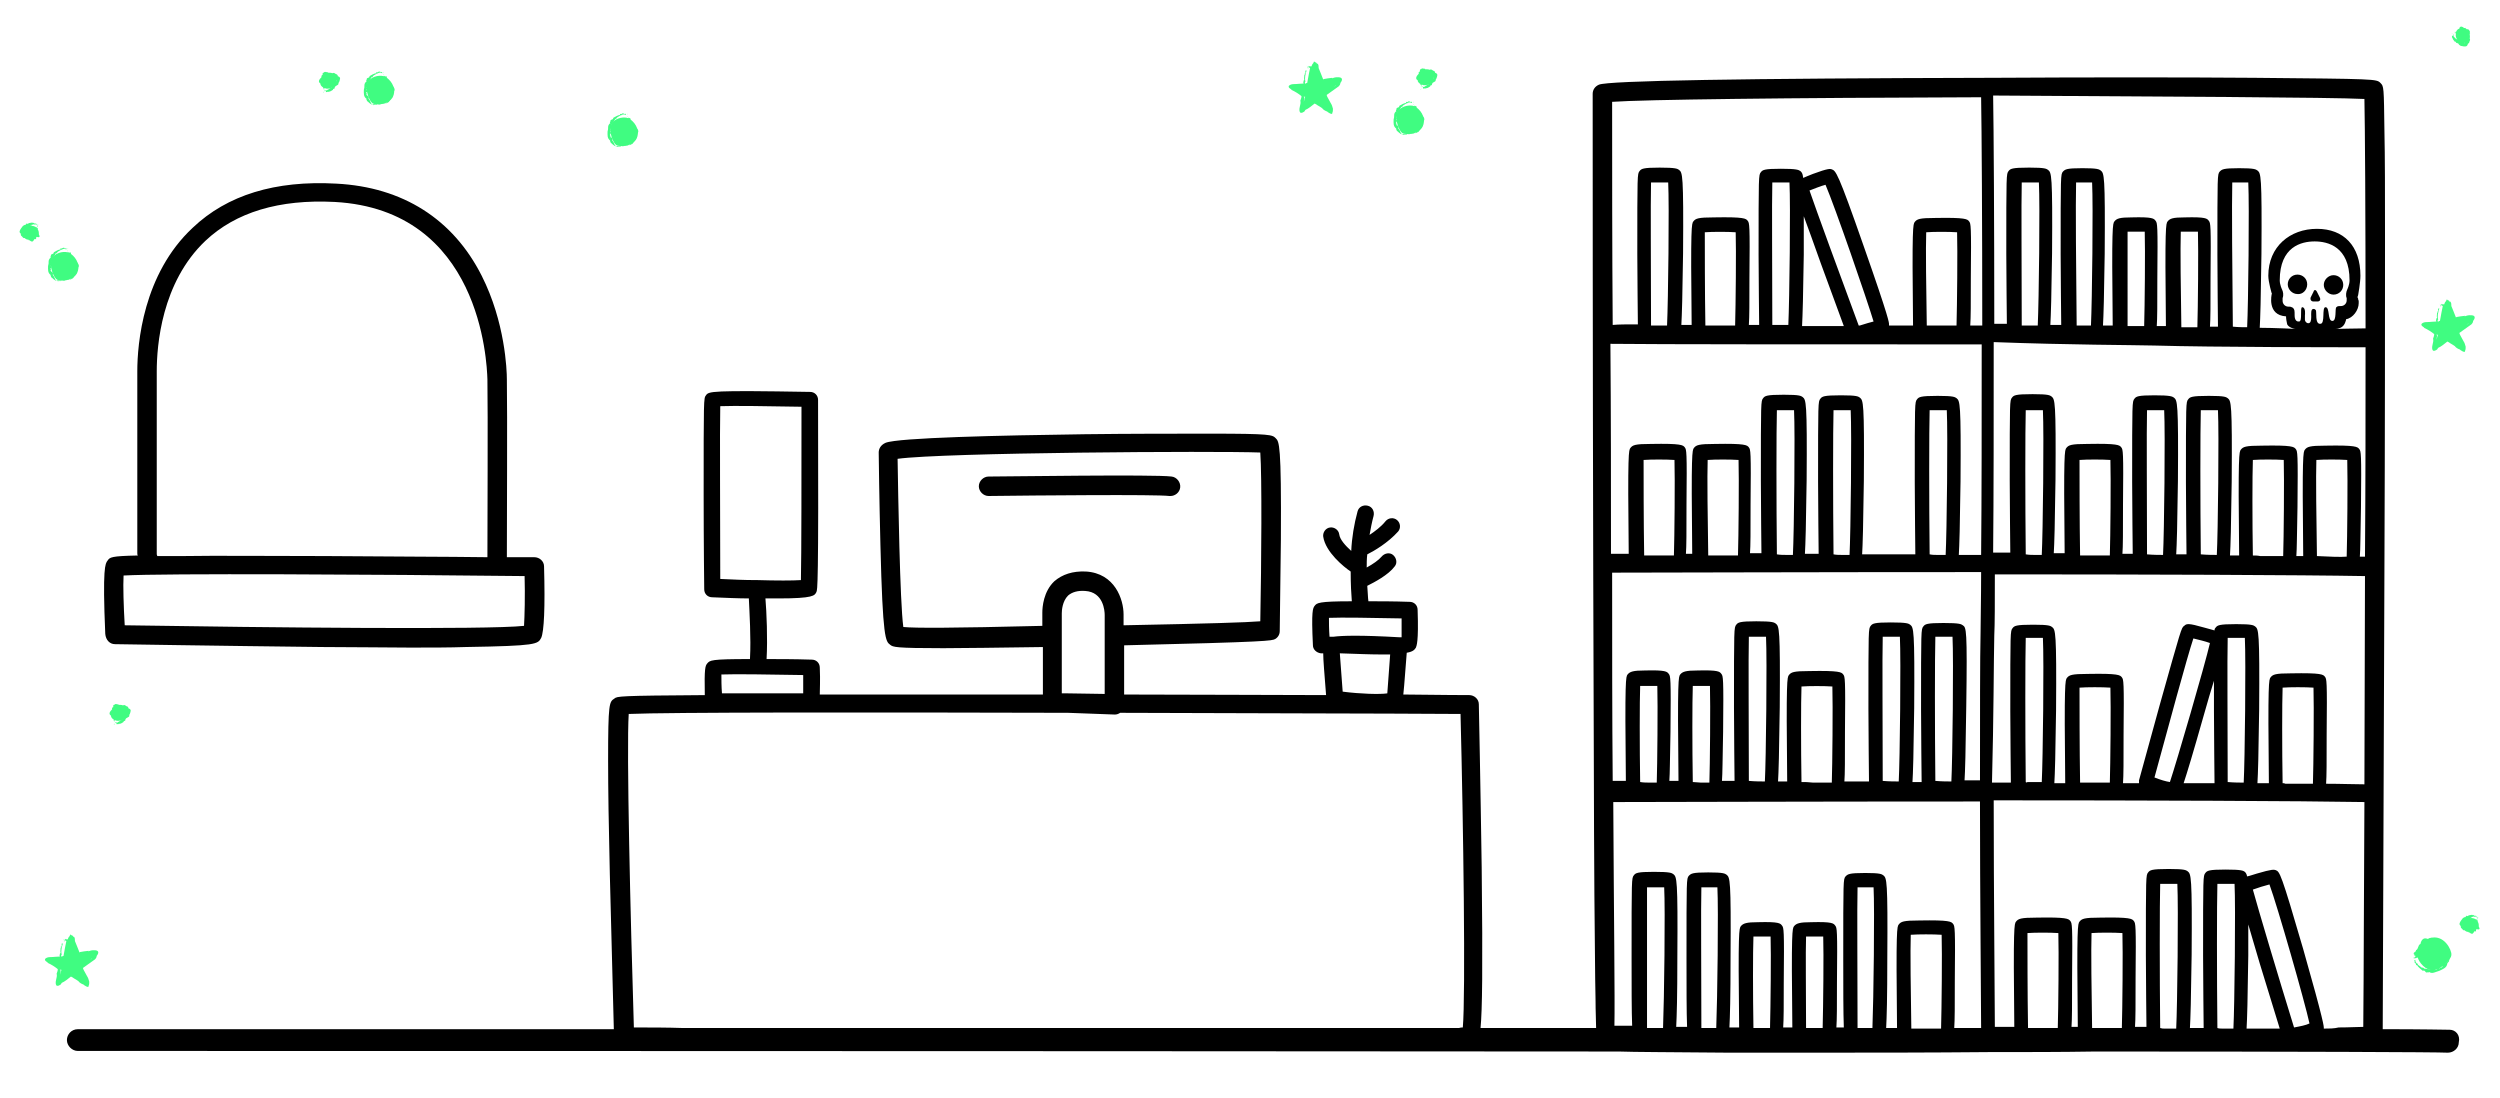 <?xml version="1.0" encoding="utf-8"?>
<!-- Generator: Adobe Illustrator 22.1.0, SVG Export Plug-In . SVG Version: 6.00 Build 0)  -->
<svg version="1.1" id="Layer_1" xmlns="http://www.w3.org/2000/svg" xmlns:xlink="http://www.w3.org/1999/xlink" x="0px" y="0px"
	 viewBox="0 0 437 192" style="enable-background:new 0 0 437 192;" xml:space="preserve">
<style type="text/css">
	.st0{fill:#40FC81;}
</style>
<title>library</title>
<desc>Created with Sketch.</desc>
<g>
	<polygon class="st0" points="228.5,11.3 228.5,11.3 228.6,11.4 	"/>
	<path class="st0" d="M228.6,11.8C228.7,11.8,228.7,11.8,228.6,11.8c0-0.1-0.1-0.2-0.2-0.3C228.3,11.5,228.8,11.7,228.6,11.8z"/>
	<path class="st0" d="M228.6,11.8c-0.1,0.1,0,0.1,0.1,0.2C228.6,11.9,228.8,11.8,228.6,11.8z"/>
	<path class="st0" d="M234.4,13.6c-0.2-0.1-0.4-0.1-0.7-0.1s-0.6,0.1-0.9,0.2c0,0,0,0,0.1-0.1c-0.7,0.1-1,0.1-1.4,0.2l0,0
		c-0.1,0-0.1,0-0.2,0.1c-0.3-0.8-0.6-1.5-0.8-2c0-0.3,0-0.6-0.2-0.8l-0.1,0.1c0-0.2-0.1-0.2-0.2-0.3c-0.1,0-0.1,0-0.1,0l0,0
		l-0.1-0.1l0,0c-0.1-0.1-0.2,0-0.2,0.2l0,0c-0.1,0.1-0.2,0.2-0.3,0.4c0,0,0,0,0,0.1c0,0,0,0.1-0.1,0.1c0,0-0.1,0-0.2,0
		c0-0.1-0.2,0.1-0.2-0.1c-0.1,0-0.1,0.3,0,0.3s0.2,0.1,0.2,0.1c-0.1,0.5-0.3,1.4-0.5,2.6c-0.1,0-0.2,0-0.2,0.1c-0.1,0-0.1,0-0.2,0
		c0-0.1,0-0.2,0-0.3h0.1c-0.2-0.7,0-1.3,0.2-2c-0.1,0-0.1,0.1-0.2,0c-0.1,0.2,0.1,0.4-0.1,0.6H228c-0.1,0.1,0.2,0.1,0.1,0.2
		c-0.1,0-0.1,0-0.1,0c0,0.3-0.1,0.6,0,0.9c-0.2,0-0.1,0.3-0.2,0.4c0.1,0.1,0,0.2,0.1,0.2l0,0c-0.6,0-1.1,0.1-1.7,0.1
		c-0.4,0-0.7,0.1-0.9,0.3c-0.1,0.2,0,0.3,0.1,0.4s0.3,0.2,0.4,0.3h-0.1c0.7,0.3,1.3,0.7,1.8,1.1c0,0.3-0.1,0.5-0.2,0.8
		c0.1,0.3,0,0.7-0.1,1.1s-0.1,0.8,0.1,1l0,0c0.3,0.1,0.5-0.1,0.7-0.2c0.1-0.1,0.1-0.2,0.2-0.3c0.5-0.2,1.1-0.7,1.6-1.1
		c0.2,0.1,0.4,0.2,0.5,0.3c0.2,0.1,0.3,0.2,0.5,0.3c0.1,0.1,0.2,0.1,0.3,0.2c0.2,0.3,0.6,0.5,0.9,0.6l0.1,0.1
		c0.6,0.4,0.8,0.4,0.8,0.1c0.1-0.2,0.1-0.4,0.1-0.7c-0.1-0.4-0.2-0.7-0.4-1c-0.2-0.4-0.4-0.7-0.6-1.1c0-0.1-0.1-0.2-0.1-0.3
		c0.7-0.5,1.4-1,2.1-1.5c0.2-0.2,0.3-0.4,0.3-0.6C234.7,14,234.6,13.7,234.4,13.6z M228.2,16.7c-0.1,0.4-0.2,0.7-0.3,1.1
		c0-0.2,0.1-0.5,0.1-0.7l0,0c0-0.1-0.1-0.1-0.1-0.2c0,0,0,0,0.1,0C228.2,17,228.2,16.8,228.2,16.7L228.2,16.7z M233.1,15.2
		c0.2-0.1,0.3-0.2,0.4-0.3C233.5,15,233.3,15.1,233.1,15.2z M233.6,14.8L233.6,14.8C233.7,14.8,233.7,14.8,233.6,14.8L233.6,14.8z"
		/>
</g>
<g>
	<polygon class="st0" points="426.5,52.9 426.5,52.9 426.6,53 	"/>
	<path class="st0" d="M426.6,53.4C426.7,53.4,426.7,53.4,426.6,53.4c0-0.1-0.1-0.2-0.2-0.3C426.3,53.1,426.8,53.3,426.6,53.4z"/>
	<path class="st0" d="M426.6,53.4c-0.1,0.1,0,0.1,0.1,0.2C426.6,53.5,426.8,53.4,426.6,53.4z"/>
	<path class="st0" d="M432.4,55.2c-0.2-0.1-0.4-0.1-0.7-0.1s-0.6,0.1-0.9,0.2c0,0,0,0,0.1-0.1c-0.7,0.1-1,0.1-1.4,0.2l0,0
		c-0.1,0-0.1,0-0.2,0.1c-0.3-0.8-0.6-1.5-0.8-2c0-0.3,0-0.6-0.2-0.8l-0.1,0.1c0-0.2-0.1-0.2-0.2-0.3c-0.1,0-0.1,0-0.1,0l0,0
		l-0.1-0.1l0,0c-0.1-0.1-0.2,0-0.2,0.2l0,0c-0.1,0.1-0.2,0.2-0.3,0.4c0,0,0,0,0,0.1c0,0,0,0.1-0.1,0.1c0,0-0.1,0-0.2,0
		c0-0.1-0.2,0.1-0.2-0.1c-0.1,0-0.1,0.3,0,0.3s0.2,0.1,0.2,0.1c-0.1,0.5-0.3,1.4-0.5,2.6c-0.1,0-0.2,0-0.2,0.1c-0.1,0-0.1,0-0.2,0
		c0-0.1,0-0.2,0-0.3h0.1c-0.2-0.7,0-1.3,0.2-2c-0.1,0-0.1,0.1-0.2,0c-0.1,0.2,0.1,0.4-0.1,0.6H426c-0.1,0.1,0.2,0.1,0.1,0.2
		c-0.1,0-0.1,0-0.1,0c0,0.3-0.1,0.6,0,0.9c-0.2,0-0.1,0.3-0.2,0.4c0.1,0.1,0,0.2,0.1,0.2l0,0c-0.6,0-1.1,0.1-1.7,0.1
		c-0.4,0-0.7,0.1-0.9,0.3c-0.1,0.2,0,0.3,0.1,0.4s0.3,0.2,0.4,0.3h-0.1c0.7,0.3,1.3,0.7,1.8,1.1c0,0.3-0.1,0.5-0.2,0.8
		c0.1,0.3,0,0.7-0.1,1.1c-0.1,0.4-0.1,0.8,0.1,1l0,0c0.3,0.1,0.5-0.1,0.7-0.2c0.1-0.1,0.1-0.2,0.2-0.3c0.5-0.2,1.1-0.7,1.6-1.1
		c0.2,0.1,0.4,0.2,0.5,0.3c0.2,0.1,0.3,0.2,0.5,0.3c0.1,0.1,0.2,0.1,0.3,0.2c0.2,0.3,0.6,0.5,0.9,0.6l0.1,0.1
		c0.6,0.4,0.8,0.4,0.8,0.1c0.1-0.2,0.1-0.4,0.1-0.7c-0.1-0.4-0.2-0.7-0.4-1c-0.2-0.4-0.4-0.7-0.6-1.1c0-0.1-0.1-0.2-0.1-0.3
		c0.7-0.5,1.4-1,2.1-1.5c0.2-0.2,0.3-0.4,0.3-0.6C432.7,55.6,432.6,55.3,432.4,55.2z M426.2,58.3c-0.1,0.4-0.2,0.7-0.3,1.1
		c0-0.2,0.1-0.5,0.1-0.7l0,0c0-0.1-0.1-0.1-0.1-0.2c0,0,0,0,0.1,0C426.2,58.6,426.2,58.4,426.2,58.3L426.2,58.3z M431.1,56.8
		c0.2-0.1,0.3-0.2,0.4-0.3C431.5,56.6,431.3,56.7,431.1,56.8z M431.6,56.4L431.6,56.4C431.7,56.4,431.7,56.4,431.6,56.4L431.6,56.4z
		"/>
</g>
<g>
	<polygon class="st0" points="11.1,163.9 11.1,163.9 11.2,164 	"/>
	<path class="st0" d="M11.2,164.4C11.3,164.4,11.3,164.4,11.2,164.4c0-0.1-0.1-0.2-0.2-0.3C10.9,164.1,11.4,164.3,11.2,164.4z"/>
	<path class="st0" d="M11.2,164.4c-0.1,0.1,0,0.1,0.1,0.2C11.2,164.5,11.4,164.4,11.2,164.4z"/>
	<path class="st0" d="M17,166.2c-0.2-0.1-0.4-0.1-0.7-0.1s-0.6,0.1-0.9,0.2c0,0,0,0,0.1-0.1c-0.7,0.1-1,0.1-1.4,0.2l0,0
		c-0.1,0-0.1,0-0.2,0.1c-0.3-0.8-0.6-1.5-0.8-2c0-0.3,0-0.6-0.2-0.8l-0.1,0.1c0-0.2-0.1-0.2-0.2-0.3c-0.1,0-0.1,0-0.1,0l0,0
		l-0.1-0.1l0,0c-0.1-0.1-0.2,0-0.2,0.2l0,0c-0.1,0.1-0.2,0.2-0.3,0.4c0,0,0,0,0,0.1c0,0,0,0.1-0.1,0.1c0,0-0.1,0-0.2,0
		c0-0.1-0.2,0.1-0.2-0.1c-0.1,0-0.1,0.3,0,0.3s0.2,0.1,0.2,0.1c-0.1,0.5-0.3,1.4-0.5,2.6c-0.1,0-0.2,0-0.2,0.1c-0.1,0-0.1,0-0.2,0
		c0-0.1,0-0.2,0-0.3h0.1c-0.2-0.7,0-1.3,0.2-2c-0.1,0-0.1,0.1-0.2,0c-0.1,0.2,0.1,0.4-0.1,0.6h-0.1c-0.1,0.1,0.2,0.1,0.1,0.2
		c-0.1,0-0.1,0-0.1,0c0,0.3-0.1,0.6,0,0.9c-0.2,0-0.1,0.3-0.2,0.4c0.1,0.1,0,0.2,0.1,0.2l0,0c-0.6,0-1.1,0.1-1.7,0.1
		c-0.4,0-0.7,0.1-0.9,0.3c-0.1,0.2,0,0.3,0.1,0.4s0.3,0.2,0.4,0.3H8.3c0.7,0.3,1.3,0.7,1.8,1.1c0,0.3-0.1,0.5-0.2,0.8
		c0.1,0.3,0,0.7-0.1,1.1s-0.1,0.8,0.1,1l0,0c0.3,0.1,0.5-0.1,0.7-0.2c0.1-0.1,0.1-0.2,0.2-0.3c0.5-0.2,1.1-0.7,1.6-1.1
		c0.2,0.1,0.4,0.2,0.5,0.3c0.2,0.1,0.3,0.2,0.5,0.3c0.1,0.1,0.2,0.1,0.3,0.2c0.2,0.3,0.6,0.5,0.9,0.6l0.1,0.1
		c0.6,0.4,0.8,0.4,0.8,0.1c0.1-0.2,0.1-0.4,0.1-0.7c-0.1-0.4-0.2-0.7-0.4-1c-0.2-0.4-0.4-0.7-0.6-1.1c0-0.1-0.1-0.2-0.1-0.3
		c0.7-0.5,1.4-1,2.1-1.5c0.2-0.2,0.3-0.4,0.3-0.6C17.3,166.6,17.2,166.3,17,166.2z M10.8,169.3c-0.1,0.4-0.2,0.7-0.3,1.1
		c0-0.2,0.1-0.5,0.1-0.7l0,0c0-0.1-0.1-0.1-0.1-0.2c0,0,0,0,0.1,0C10.8,169.6,10.8,169.4,10.8,169.3L10.8,169.3z M15.7,167.8
		c0.2-0.1,0.3-0.2,0.4-0.3C16.1,167.6,15.9,167.7,15.7,167.8z M16.2,167.4L16.2,167.4C16.3,167.4,16.3,167.4,16.2,167.4L16.2,167.4z
		"/>
</g>
<g>
	<path class="st0" d="M422.6,167.3c-0.2-1,0.5-2.8,2.1-3.3c2.5-0.8,3.9,2.1,3.8,2.9c0,0.8-1.7,2.5-3.1,2.7
		C424,169.7,422.8,168.2,422.6,167.3z"/>
	<g>
		<path class="st0" d="M422,167.4L422,167.4L422,167.4z"/>
		<path class="st0" d="M422.2,167.5C422.2,167.5,422.3,167.5,422.2,167.5c0,0-0.1,0-0.2-0.1C421.8,167.5,422.3,167.5,422.2,167.5z"
			/>
		<path class="st0" d="M422.2,167.6C422.1,167.7,422.3,167.6,422.2,167.6C422.2,167.6,422.3,167.5,422.2,167.6z"/>
		<path class="st0" d="M424.4,169.9L424.4,169.9L424.4,169.9z"/>
		<path class="st0" d="M425.3,169.5L425.3,169.5c-0.1,0.1-0.3-0.1-0.4,0l0,0c-0.3-0.1-0.7-0.1-1.1-0.2l0,0c0,0-0.1,0.1-0.1,0l0,0
			c0-0.2-0.3-0.1-0.2-0.2c0,0-0.1,0-0.1,0.1c-0.3-0.2-0.5-0.4-0.8-0.6l0.1-0.1c-0.4-0.1-0.5-0.4-0.5-0.7c-0.1,0-0.1,0.1-0.2,0.1
			c-0.1,0.1,0.2,0.1,0.1,0.2H422c0,0.1,0.2-0.1,0.1,0c0,0.1-0.1,0-0.1,0c0.1,0.1,0.1,0.3,0.3,0.3c-0.1,0.1,0.1,0.1,0,0.3
			c0.1,0,0.1,0,0.2,0c0.2,0.4,0.7,0.7,1,1c0.4-0.2,0.4,0.3,0.7,0.3l0,0c0.1,0,0.2-0.1,0.3,0l0.1-0.1c0.3,0.2,0.6,0.2,0.9,0.1
			c0.3-0.1,0.6-0.2,0.9-0.3c0.6-0.3,1.3-0.5,1.4-1.3l0,0c0.1-0.2,0.3-0.3,0.3-0.4l0,0c0-0.3,0.1-0.5,0.2-0.7c0.1-0.3,0-0.6-0.2-0.7
			c-0.1-0.5-0.4-1-0.8-1.4h0.1c-0.3-0.2-0.4-0.8-0.9-0.9c-0.1-0.2-0.4-0.2-0.7-0.2c-0.2,0-0.5,0.1-0.7-0.1c-0.1-0.2-0.3,0-0.4,0
			c-0.1,0.1-0.2,0.2-0.4,0.1c-0.7-0.3-1.1,0.3-1.2,0.9c-0.5,0.2-0.3,0.9-0.8,1.1c0.1,0.3-0.4,0.3-0.4,0.6h0.1
			c-0.3,0.1,0.3,0.2,0,0.3l0,0c-0.2,0,0.4,0.1,0.2,0.1h0.1c0,0.1-0.1,0-0.1,0.1c0,0,0.2,0,0.1,0c-0.4,0,0.1,0.1-0.3,0.2
			c0,0-0.1,0.1-0.2,0c0,0,0,0.1,0.2,0.1s0.3,0,0.5-0.1h-0.1c0.1,0,0.1,0,0.2,0c0-0.1,0.2-0.1,0.3-0.1l0,0c-0.2,0-0.1-0.1,0-0.1h0.1
			c0.2,0-0.3-0.1,0,0c-0.1-0.1,0-0.3,0-0.4c-0.1,0,0-0.1-0.2-0.1c0.2,0,0.3-0.1,0.3-0.1l0,0c0.3,0-0.2-0.2,0.1-0.1
			c-0.2-0.1,0.1-0.1-0.1-0.2c0.1,0,0.1,0,0.1,0.1c0.1-0.1,0.2-0.2,0.3-0.3c-0.1-0.2,0.2-0.1,0-0.4c0.1,0,0.3,0,0.2-0.2l0,0
			c0.1-0.1,0.1-0.2,0.1-0.4c0.2,0.2,0.2,0.1,0.3,0.2c0-0.1,0.1-0.2,0.1-0.4c0.1,0.1,0-0.1,0.1,0.1c0-0.5,0.6-0.5,0.9-0.2l0,0
			c0-0.1,0-0.3,0.1-0.5l0,0c0.1,0,0.1,0.1,0.2,0.1c0,0,0,0,0,0.1c0.1-0.1,0.1,0.2,0.2,0v0.1v-0.1c0,0.1,0,0.2,0,0.1
			c0.4,0.1,1,0.1,1.4,0.5H427h0.2c0,0,0,0-0.1,0c0,0.2,0.2,0.2,0.3,0.3c0,0-0.1,0-0.1,0.1c0.2,0-0.1,0.3,0.2,0.1l-0.1,0.1
			c0.3,0.2,0.4,0.4,0.4,0.7c0.4,0.1,0.2,0.4,0.5,0.6h-0.1c0.1,0.1,0.1,0.3,0,0.5c-0.1,0.1-0.2,0.3-0.3,0.4c-0.1,0.1-0.1,0.2-0.2,0.3
			l-0.1-0.1c0.1,0.4-0.5,0.2-0.5,0.6l-0.1-0.1c0.1,0.2-0.2,0.1,0,0.3h-0.1c0.1,0.4-0.4,0-0.4,0.4v-0.1c0,0.1-0.1,0.1-0.1,0.1
			s0,0,0-0.1c-0.3-0.1-0.3,0.2-0.5,0.3v-0.1c0,0.2-0.2,0.1-0.3,0.2v-0.1v0.1v-0.1C425.6,169.3,425.5,169.5,425.3,169.5z"/>
		<path class="st0" d="M423.8,169.2L423.8,169.2C423.8,169.1,423.8,169.1,423.8,169.2z"/>
		<path class="st0" d="M423.1,167L423.1,167C423.2,167,423.1,167,423.1,167z"/>
	</g>
</g>
<g>
	<path class="st0" d="M247,18.5c0.8,0.2,2,1.4,1.9,2.8c-0.2,2.3-3.1,2.3-3.7,2s-1.4-2.3-1-3.5S246.2,18.3,247,18.5z"/>
	<g>
		<polygon class="st0" points="247.2,17.8 247.2,17.8 247.1,17.9 		"/>
		<path class="st0" d="M247,18C247,18,247,18.1,247,18c0,0,0.1-0.1,0.1-0.2C247.1,17.6,247,18.1,247,18z"/>
		<path class="st0" d="M246.9,18C246.9,17.9,246.8,18.1,246.9,18C246.9,18,246.9,18.1,246.9,18z"/>
		<path class="st0" d="M244.3,19C244.3,19,244.3,18.9,244.3,19C244.3,18.9,244.3,18.9,244.3,19z"/>
		<path class="st0" d="M244.3,19.8L244.3,19.8c0-0.2,0.2-0.2,0.2-0.4l0,0c0.2-0.2,0.3-0.5,0.5-0.8c0,0,0,0,0,0.1v-0.1c0,0,0,0,0,0.1
			c0.1,0.1,0.1-0.2,0.2-0.1v-0.1c0.2-0.2,0.5-0.3,0.8-0.5v0.1c0.2-0.3,0.5-0.2,0.8-0.1c0-0.1,0-0.1,0-0.2c-0.1-0.1-0.2,0.2-0.3,0
			v-0.1c-0.1,0,0,0.2-0.1,0.1c0-0.1,0-0.1,0-0.1c-0.1,0-0.3,0-0.4,0.2c0-0.2-0.1,0-0.2-0.1c0,0.1-0.1,0.1,0,0.2
			c-0.4,0-0.8,0.3-1.2,0.5c0,0.4-0.4,0.2-0.5,0.5l0,0c0,0.1,0,0.2-0.1,0.3c0,0,0,0.1,0.1,0.1c-0.3,0.2-0.4,0.5-0.4,0.7
			c0,0.3,0,0.5-0.1,0.8c0,0.6-0.1,1.2,0.5,1.6c0,0,0,0-0.1,0c0.1,0.1,0.1,0.3,0.2,0.4l0,0c0.2,0.1,0.3,0.3,0.5,0.4
			c0.2,0.2,0.4,0.2,0.6,0.1c0.4,0.1,0.9,0,1.4-0.1v0.1c0.3-0.2,0.8,0,1.1-0.3c0.2,0,0.3-0.3,0.4-0.5s0.1-0.4,0.3-0.5
			c0.2,0,0.2-0.2,0.1-0.4c0-0.2-0.1-0.3,0.1-0.4c0.6-0.4,0.1-1-0.3-1.2c0-0.5-0.6-0.5-0.6-1c-0.3,0-0.1-0.5-0.3-0.6v0.1
			c0.1-0.3-0.3,0.2-0.2-0.1l0,0c0-0.2-0.3,0.3-0.2,0.1v0.1c-0.1,0,0-0.1,0-0.1l-0.1,0.1c0.1-0.3-0.1,0,0-0.3c0,0,0-0.2,0.1-0.2
			c0,0-0.1-0.1-0.1,0.1s-0.1,0.3-0.1,0.5v-0.1c0,0.1,0,0.1,0,0.2c0,0,0,0.2,0,0.3l0,0c0.1-0.1,0.1,0,0.1,0v0.1c-0.1,0.1,0.2-0.3,0,0
			c0.1,0,0.2,0,0.3,0.1c0.1-0.1,0.1,0.1,0.2-0.1c-0.1,0.2-0.1,0.3,0,0.3l0,0c-0.1,0.3,0.2-0.1,0,0.2c0.2-0.2,0,0.1,0.3,0l-0.1,0.1
			c0.1,0.1,0.1,0.2,0.1,0.3c0.2-0.1,0,0.2,0.3,0.1c0,0.1-0.1,0.2,0,0.2l0,0c0.1,0.1,0.1,0.2,0.3,0.2c-0.3,0.1-0.2,0.1-0.3,0.2
			c0.1,0,0.1,0.1,0.3,0.2c-0.1,0,0.1,0.1-0.1,0.1c0.4,0.2,0.2,0.6-0.1,0.7l0,0c0.1,0.1,0.3,0.2,0.4,0.3l0,0c0,0.1-0.2,0-0.2,0.1
			c0,0,0,0-0.1,0c0.1,0.1-0.2,0-0.1,0.1l0,0v0.1c-0.1,0-0.1-0.1-0.1-0.1c-0.2,0.3-0.4,0.8-0.9,0.9v-0.1v0.1c0,0,0,0,0-0.1
			c-0.1-0.1-0.2,0.1-0.3,0.1v-0.1c0,0.2-0.2-0.2-0.2,0.2v-0.1c-0.2,0.2-0.5,0.2-0.7,0.1c-0.2,0.3-0.4,0-0.7,0.2v-0.1
			c-0.2,0.1-0.3-0.1-0.4-0.2s-0.1-0.3-0.2-0.4c0-0.1-0.1-0.2-0.2-0.3h0.1c-0.4-0.1,0.1-0.5-0.3-0.6h0.1c-0.2,0,0-0.1-0.3-0.1
			l0.1-0.1c-0.4-0.1,0.1-0.3-0.2-0.4h0.1c-0.1,0-0.1-0.1-0.1-0.1s0,0,0.1,0c0.3-0.2-0.1-0.3,0-0.5h0.1c-0.1-0.1,0-0.2-0.1-0.3h0.1
			l-0.1-0.1h0.1C244.3,20.1,244.3,19.9,244.3,19.8z"/>
		<path class="st0" d="M245.1,18.7L245.1,18.7L245.1,18.7z"/>
		<path class="st0" d="M247,19L247,19L247,19z"/>
	</g>
</g>
<g>
	<path class="st0" d="M109.6,20.6c0.8,0.2,2,1.4,1.9,2.8c-0.2,2.3-3.1,2.3-3.7,2s-1.4-2.3-1-3.5S108.8,20.4,109.6,20.6z"/>
	<g>
		<polygon class="st0" points="109.8,19.9 109.8,19.9 109.7,20 		"/>
		<path class="st0" d="M109.6,20.1C109.6,20.1,109.6,20.2,109.6,20.1c0,0,0.1-0.1,0.1-0.2C109.7,19.7,109.6,20.2,109.6,20.1z"/>
		<path class="st0" d="M109.5,20.1C109.5,20,109.4,20.2,109.5,20.1C109.5,20.1,109.5,20.2,109.5,20.1z"/>
		<path class="st0" d="M106.9,21.1C106.9,21.1,106.9,21,106.9,21.1C106.9,21,106.9,21,106.9,21.1z"/>
		<path class="st0" d="M106.9,21.9L106.9,21.9c0-0.2,0.2-0.2,0.2-0.4l0,0c0.2-0.2,0.3-0.5,0.5-0.8c0,0,0,0,0,0.1v-0.1c0,0,0,0,0,0.1
			c0.1,0.1,0.1-0.2,0.2-0.1v-0.1c0.2-0.2,0.5-0.3,0.8-0.5v0.1c0.2-0.3,0.5-0.2,0.8-0.1c0-0.1,0-0.1,0-0.2c-0.1-0.1-0.2,0.2-0.3,0
			v-0.1c-0.1,0,0,0.2-0.1,0.1c0-0.1,0-0.1,0-0.1c-0.1,0-0.3,0-0.4,0.2c0-0.2-0.1,0-0.2-0.1c0,0.1-0.1,0.1,0,0.2
			c-0.4,0-0.8,0.3-1.2,0.5c0,0.4-0.4,0.2-0.5,0.5l0,0c0,0.1,0,0.2-0.1,0.3c0,0,0,0.1,0.1,0.1c-0.3,0.2-0.4,0.5-0.4,0.7
			c0,0.3,0,0.5-0.1,0.8c0,0.6-0.1,1.2,0.5,1.6c0,0,0,0-0.1,0c0.1,0.1,0.1,0.3,0.2,0.4l0,0c0.2,0.1,0.3,0.3,0.5,0.4
			c0.2,0.2,0.4,0.2,0.6,0.1c0.4,0.1,0.9,0,1.4-0.1v0.1c0.3-0.2,0.8,0,1.1-0.3c0.2,0,0.3-0.3,0.4-0.5s0.1-0.4,0.3-0.5
			c0.2,0,0.2-0.2,0.1-0.4c0-0.2-0.1-0.3,0.1-0.4c0.6-0.4,0.1-1-0.3-1.2c0-0.5-0.6-0.5-0.6-1c-0.3,0-0.1-0.5-0.3-0.6v0.1
			c0.1-0.3-0.3,0.2-0.2-0.1l0,0c0-0.2-0.3,0.3-0.2,0.1v0.1c-0.1,0,0-0.1,0-0.1l-0.1,0.1c0.1-0.3-0.1,0,0-0.3c0,0,0-0.2,0.1-0.2
			c0,0-0.1-0.1-0.1,0.1s-0.1,0.3-0.1,0.5v-0.1c0,0.1,0,0.1,0,0.2c0,0,0,0.2,0,0.3l0,0c0.1-0.1,0.1,0,0.1,0v0.1c-0.1,0.1,0.2-0.3,0,0
			c0.1,0,0.2,0,0.3,0.1c0.1-0.1,0.1,0.1,0.2-0.1c-0.1,0.2-0.1,0.3,0,0.3l0,0c-0.1,0.3,0.2-0.1,0,0.2c0.2-0.2,0,0.1,0.3,0l-0.1,0.1
			c0.1,0.1,0.1,0.2,0.1,0.3c0.2-0.1,0,0.2,0.3,0.1c0,0.1-0.1,0.2,0,0.2l0,0c0.1,0.1,0.1,0.2,0.3,0.2c-0.3,0.1-0.2,0.1-0.3,0.2
			c0.1,0,0.1,0.1,0.3,0.2c-0.1,0,0.1,0.1-0.1,0.1c0.4,0.2,0.2,0.6-0.1,0.7l0,0c0.1,0.1,0.3,0.2,0.4,0.3l0,0c0,0.1-0.2,0-0.2,0.1
			c0,0,0,0-0.1,0c0.1,0.1-0.2,0-0.1,0.1l0,0v0.1c-0.1,0-0.1-0.1-0.1-0.1c-0.2,0.3-0.4,0.8-0.9,0.9v-0.1v0.1c0,0,0,0,0-0.1
			c-0.1-0.1-0.2,0.1-0.3,0.1v-0.1c0,0.2-0.2-0.2-0.2,0.2v-0.1c-0.2,0.2-0.5,0.2-0.7,0.1c-0.2,0.3-0.4,0-0.7,0.2v-0.1
			c-0.2,0.1-0.3-0.1-0.4-0.2s-0.1-0.3-0.2-0.4c0-0.1-0.1-0.2-0.2-0.3h0.1c-0.4-0.1,0.1-0.5-0.3-0.6h0.1c-0.2,0,0-0.1-0.3-0.1
			l0.1-0.1c-0.4-0.1,0.1-0.3-0.2-0.4h0.1c-0.1,0-0.1-0.1-0.1-0.1s0,0,0.1,0c0.3-0.2-0.1-0.3,0-0.5h0.1c-0.1-0.1,0-0.2-0.1-0.3h0.1
			l-0.1-0.1h0.1C106.9,22.2,106.9,22,106.9,21.9z"/>
		<path class="st0" d="M107.7,20.8L107.7,20.8L107.7,20.8z"/>
		<path class="st0" d="M109.6,21.1L109.6,21.1L109.6,21.1z"/>
	</g>
</g>
<g>
	<path class="st0" d="M11.8,44.1c0.8,0.2,2,1.4,1.9,2.8c-0.2,2.3-3.1,2.3-3.7,2s-1.4-2.3-1-3.5S11,43.9,11.8,44.1z"/>
	<g>
		<polygon class="st0" points="12,43.4 12,43.4 11.9,43.5 		"/>
		<path class="st0" d="M11.8,43.6C11.8,43.6,11.8,43.7,11.8,43.6c0,0,0.1-0.1,0.1-0.2C11.9,43.2,11.8,43.7,11.8,43.6z"/>
		<path class="st0" d="M11.7,43.6C11.7,43.5,11.6,43.7,11.7,43.6C11.7,43.6,11.7,43.7,11.7,43.6z"/>
		<path class="st0" d="M9.1,44.6C9.1,44.6,9.1,44.5,9.1,44.6C9.1,44.5,9.1,44.5,9.1,44.6z"/>
		<path class="st0" d="M9.1,45.4L9.1,45.4c0-0.2,0.2-0.2,0.2-0.4l0,0c0.2-0.2,0.3-0.5,0.5-0.8c0,0,0,0,0,0.1v-0.1c0,0,0,0,0,0.1
			c0.1,0.1,0.1-0.2,0.2-0.1v-0.1c0.2-0.2,0.5-0.3,0.8-0.5v0.1c0.2-0.3,0.5-0.2,0.8-0.1c0-0.1,0-0.1,0-0.2c-0.1-0.1-0.2,0.2-0.3,0
			v-0.1c-0.1,0,0,0.2-0.1,0.1c0-0.1,0-0.1,0-0.1c-0.1,0-0.3,0-0.4,0.2c0-0.2-0.1,0-0.2-0.1c0,0.1-0.1,0.1,0,0.2
			c-0.4,0-0.8,0.3-1.2,0.5c0,0.4-0.4,0.2-0.5,0.5l0,0c0,0.1,0,0.2-0.1,0.3c0,0,0,0.1,0.1,0.1c-0.3,0.2-0.4,0.5-0.4,0.7
			c0,0.3,0,0.5-0.1,0.8c0,0.6-0.1,1.2,0.5,1.6c0,0,0,0-0.1,0c0.1,0.1,0.1,0.3,0.2,0.4l0,0c0.2,0.1,0.3,0.3,0.5,0.4
			c0.2,0.2,0.4,0.2,0.6,0.1c0.4,0.1,0.9,0,1.4-0.1V49c0.3-0.2,0.8,0,1.1-0.3c0.2,0,0.3-0.3,0.4-0.5s0.1-0.4,0.3-0.5
			c0.2,0,0.2-0.2,0.1-0.4c0-0.2-0.1-0.3,0.1-0.4c0.6-0.4,0.1-1-0.3-1.2c0-0.5-0.6-0.5-0.6-1c-0.3,0-0.1-0.5-0.3-0.6v0.1
			c0.1-0.3-0.3,0.2-0.2-0.1l0,0c0-0.2-0.3,0.3-0.2,0.1v0.1c-0.1,0,0-0.1,0-0.1l-0.1,0.1c0.1-0.3-0.1,0,0-0.3c0,0,0-0.2,0.1-0.2
			c0,0-0.1-0.1-0.1,0.1s-0.1,0.3-0.1,0.5v-0.1c0,0.1,0,0.1,0,0.2c0,0,0,0.2,0,0.3l0,0c0.1-0.1,0.1,0,0.1,0v0.1c-0.1,0.1,0.2-0.3,0,0
			c0.1,0,0.2,0,0.3,0.1c0.1-0.1,0.1,0.1,0.2-0.1c-0.1,0.2-0.1,0.3,0,0.3l0,0c-0.1,0.3,0.2-0.1,0,0.2c0.2-0.2,0,0.1,0.3,0l-0.1,0.1
			c0.1,0.1,0.1,0.2,0.1,0.3c0.2-0.1,0,0.2,0.3,0.1c0,0.1-0.1,0.2,0,0.2l0,0c0.1,0.1,0.1,0.2,0.3,0.2c-0.3,0.1-0.2,0.1-0.3,0.2
			c0.1,0,0.1,0.1,0.3,0.2c-0.1,0,0.1,0.1-0.1,0.1c0.4,0.2,0.2,0.6-0.1,0.7l0,0c0.1,0.1,0.3,0.2,0.4,0.3l0,0c0,0.1-0.2,0-0.2,0.1
			c0,0,0,0-0.1,0c0.1,0.1-0.2,0-0.1,0.1l0,0v0.1c-0.1,0-0.1-0.1-0.1-0.1c-0.2,0.3-0.4,0.8-0.9,0.9v-0.1v0.1c0,0,0,0,0-0.1
			c-0.1-0.1-0.2,0.1-0.3,0.1v-0.1c0,0.2-0.2-0.2-0.2,0.2v-0.1c-0.2,0.2-0.5,0.2-0.7,0.1c-0.2,0.3-0.4,0-0.7,0.2v-0.1
			c-0.2,0.1-0.3-0.1-0.4-0.2s-0.1-0.3-0.2-0.4c0-0.1-0.1-0.2-0.2-0.3h0.1c-0.4-0.1,0.1-0.5-0.3-0.6h0.1c-0.2,0,0-0.1-0.3-0.1L9,47.4
			c-0.4-0.1,0.1-0.3-0.2-0.4h0.1c-0.1,0-0.1-0.1-0.1-0.1s0,0,0.1,0c0.3-0.2-0.1-0.3,0-0.5H9c-0.1-0.1,0-0.2-0.1-0.3H9L8.9,46H9
			C9.1,45.7,9.1,45.5,9.1,45.4z"/>
		<path class="st0" d="M9.9,44.3L9.9,44.3L9.9,44.3z"/>
		<path class="st0" d="M11.8,44.6L11.8,44.6L11.8,44.6z"/>
	</g>
</g>
<g>
	<path class="st0" d="M67,13.3c0.8,0.2,2,1.4,1.9,2.8c-0.2,2.3-3.1,2.3-3.7,2s-1.4-2.3-1-3.5C64.6,13.4,66.2,13.1,67,13.3z"/>
	<g>
		<polygon class="st0" points="67.2,12.6 67.2,12.6 67.1,12.7 		"/>
		<path class="st0" d="M67,12.8C67,12.8,67,12.9,67,12.8c0,0,0.1-0.1,0.1-0.2C67.1,12.4,67,12.9,67,12.8z"/>
		<path class="st0" d="M66.9,12.8C66.9,12.7,66.8,12.9,66.9,12.8C66.9,12.8,66.9,12.9,66.9,12.8z"/>
		<path class="st0" d="M64.3,13.8C64.3,13.8,64.3,13.7,64.3,13.8C64.3,13.7,64.3,13.7,64.3,13.8z"/>
		<path class="st0" d="M64.3,14.6L64.3,14.6c0-0.2,0.2-0.2,0.2-0.4l0,0c0.2-0.2,0.3-0.5,0.5-0.8c0,0,0,0,0,0.1v-0.1c0,0,0,0,0,0.1
			c0.1,0.1,0.1-0.2,0.2-0.1v-0.1c0.2-0.2,0.5-0.3,0.8-0.5v0.1c0.2-0.3,0.5-0.2,0.8-0.1c0-0.1,0-0.1,0-0.2c-0.1-0.1-0.2,0.2-0.3,0
			v-0.1c-0.1,0,0,0.2-0.1,0.1c0-0.1,0-0.1,0-0.1c-0.1,0-0.3,0-0.4,0.2c0-0.2-0.1,0-0.2-0.1c0,0.1-0.1,0.1,0,0.2
			c-0.4,0-0.8,0.3-1.2,0.5c0,0.4-0.4,0.2-0.5,0.5l0,0c0,0.1,0,0.2-0.1,0.3c0,0,0,0.1,0.1,0.1c-0.3,0.2-0.4,0.5-0.4,0.7
			c0,0.3,0,0.5-0.1,0.8c0,0.6-0.1,1.2,0.5,1.6c0,0,0,0-0.1,0c0.1,0.1,0.1,0.3,0.2,0.4l0,0c0.2,0.1,0.3,0.3,0.5,0.4
			c0.2,0.2,0.4,0.2,0.6,0.1c0.4,0.1,0.9,0,1.4-0.1v0.1c0.3-0.2,0.8,0,1.1-0.3c0.2,0,0.3-0.3,0.4-0.5s0.1-0.4,0.3-0.5
			c0.2,0,0.2-0.2,0.1-0.4c0-0.2-0.1-0.3,0.1-0.4c0.6-0.4,0.1-1-0.3-1.2c0-0.5-0.6-0.5-0.6-1c-0.3,0-0.1-0.5-0.3-0.6v0.1
			c0.1-0.3-0.3,0.2-0.2-0.1l0,0c0-0.2-0.3,0.3-0.2,0.1v0.1c-0.1,0,0-0.1,0-0.1L67,13.5c0.1-0.3-0.1,0,0-0.3c0,0,0-0.2,0.1-0.2
			c0,0-0.1-0.1-0.1,0.1s-0.1,0.3-0.1,0.5v-0.1c0,0.1,0,0.1,0,0.2c0,0,0,0.2,0,0.3l0,0c0.1-0.1,0.1,0,0.1,0v0.1c-0.1,0.1,0.2-0.3,0,0
			c0.1,0,0.2,0,0.3,0.1c0.1-0.1,0.1,0.1,0.2-0.1c-0.1,0.2-0.1,0.3,0,0.3l0,0c-0.1,0.3,0.2-0.1,0,0.2c0.2-0.2,0,0.1,0.3,0l-0.1,0.1
			c0.1,0.1,0.1,0.2,0.1,0.3c0.2-0.1,0,0.2,0.3,0.1c0,0.1-0.1,0.2,0,0.2l0,0c0.1,0.1,0.1,0.2,0.3,0.2c-0.3,0.1-0.2,0.1-0.3,0.2
			c0.1,0,0.1,0.1,0.3,0.2c-0.1,0,0.1,0.1-0.1,0.1c0.4,0.2,0.2,0.6-0.1,0.7l0,0c0.1,0.1,0.3,0.2,0.4,0.3l0,0c0,0.1-0.2,0-0.2,0.1
			c0,0,0,0-0.1,0c0.1,0.1-0.2,0-0.1,0.1l0,0v0.1c-0.1,0-0.1-0.1-0.1-0.1c-0.2,0.3-0.4,0.8-0.9,0.9V18v0.1c0,0,0,0,0-0.1
			c-0.1-0.1-0.2,0.1-0.3,0.1V18c0,0.2-0.2-0.2-0.2,0.2v-0.1c-0.2,0.2-0.5,0.2-0.7,0.1c-0.2,0.3-0.4,0-0.7,0.2v-0.1
			c-0.2,0.1-0.3-0.1-0.4-0.2s-0.1-0.3-0.2-0.4c0-0.1-0.1-0.2-0.2-0.3h0.1c-0.4-0.1,0.1-0.5-0.3-0.6h0.1c-0.2,0,0-0.1-0.3-0.1
			l0.1-0.1c-0.4-0.1,0.1-0.3-0.2-0.4h0.1c-0.1,0-0.1-0.1-0.1-0.1s0,0,0.1,0c0.3-0.2-0.1-0.3,0-0.5h0.1c-0.1-0.1,0-0.2-0.1-0.3h0.1
			l-0.1-0.1h0.1C64.3,14.9,64.3,14.7,64.3,14.6z"/>
		<path class="st0" d="M65.1,13.5L65.1,13.5L65.1,13.5z"/>
		<path class="st0" d="M67,13.8L67,13.8L67,13.8z"/>
	</g>
</g>
<g>
	<polygon class="st0" points="248.2,15.6 248.2,15.6 248.3,15.6 	"/>
	<path class="st0" d="M248.5,15.5L248.5,15.5c-0.1,0-0.1,0.1-0.2,0.1C248.3,15.8,248.5,15.4,248.5,15.5z"/>
	<path class="st0" d="M248.6,15.4C248.5,15.5,248.5,15.4,248.6,15.4C248.5,15.6,248.6,15.4,248.6,15.4z"/>
	<path class="st0" d="M247.8,14c0,0.3,0.2,0.5,0.5,0.7c0,0.1-0.1,0.2,0,0.2v-0.1c-0.1,0.1,0.1,0,0.1,0l0,0c0,0,0,0,0,0.1l0,0
		c0,0.1,0,0,0.1-0.1c0,0,0,0,0.1,0l0,0l0,0c0,0,0,0-0.1,0.1c0,0,0,0.1-0.2,0.2c0,0,0,0.1,0.1-0.1c0-0.1,0.1-0.1,0.2-0.2
		c0.3,0.2,0.8,0.1,1.2-0.1c-0.1,0,0,0.1-0.1,0.1c0,0,0,0,0-0.1v0.1v-0.1c-0.1-0.1,0,0.1-0.1,0v0.1c-0.1,0-0.3,0.2-0.5,0.3V15
		c-0.1,0.4-0.4,0.1-0.6,0.1c0,0.1,0,0.1,0,0.1c0,0.1,0.2-0.1,0.2,0v0.1c0,0.1,0-0.2,0-0.1c0.1,0.3,0.1,0.3,0.1,0.3
		c0.1,0,0.2,0,0.3-0.1c0,0.2,0.1,0,0.1,0.1c0-0.1,0.1,0,0-0.1c0.3,0.1,0.6-0.2,0.8-0.3c0-0.3,0.3-0.1,0.3-0.3l0,0
		c0-0.1,0-0.2,0.1-0.2v-0.1c0.2-0.1,0.3-0.2,0.5-0.3c0.1-0.1,0-0.3,0.2-0.5c0.1-0.4,0.4-0.8-0.3-1h0.1c-0.1,0,0-0.1-0.2-0.3l0,0
		c-0.3,0-0.4-0.4-0.8-0.2c-0.2-0.1-0.6-0.1-0.8-0.1V12c-0.2,0.1-0.5-0.2-0.7,0.1c-0.2,0-0.2,0.1-0.2,0.2c0,0.1,0,0.1,0,0.2
		c0,0,0,0-0.1,0v0.1c-0.2,0-0.1,0.1-0.1,0.2c0,0.1,0,0.1-0.1,0.2l0,0C247.4,13.5,247.5,13.9,247.8,14z M250.6,13.9L250.6,13.9
		C250.7,13.9,250.7,13.9,250.6,13.9z M250.5,13.8L250.5,13.8C250.5,13.8,250.6,13.7,250.5,13.8L250.5,13.8z M250.6,13.7
		c0-0.1,0-0.1,0-0.1C250.8,13.6,250.6,13.7,250.6,13.7z M250.6,13.6L250.6,13.6L250.6,13.6L250.6,13.6z"/>
</g>
<g>
	<path class="st0" d="M428.5,5.7L428.5,5.7L428.5,5.7z"/>
	<path class="st0" d="M428.7,5.9L428.7,5.9c0-0.1-0.1-0.1-0.2-0.1C428.3,5.7,428.8,5.9,428.7,5.9z"/>
	<path class="st0" d="M428.7,5.9C428.6,5.9,428.8,5.9,428.7,5.9C428.5,5.9,428.7,5.9,428.7,5.9z"/>
	<path class="st0" d="M429.9,5c-0.3,0.1-0.4,0.2-0.6,0.6c-0.1,0-0.2-0.1-0.2,0h0.1c-0.1-0.1,0,0.1,0.1,0.1l0,0c0,0,0,0-0.1,0l0,0
		c-0.1,0,0,0,0.1,0.1c0,0,0,0,0,0.1l0,0l0,0c0,0,0,0-0.1-0.1c0,0-0.1,0-0.2-0.1c0,0-0.1,0,0.1,0.1c0.1,0,0.1,0.1,0.2,0.1
		c-0.1,0.3,0,0.8,0.3,1.1c0-0.1-0.1,0-0.1-0.1c0,0,0,0,0.1,0h-0.1h0.1c0.1-0.1-0.1,0-0.1-0.1c0,0-0.1,0-0.1,0.1
		c-0.1-0.1-0.2-0.2-0.4-0.4h0.1c-0.3,0-0.2-0.3-0.2-0.5c-0.1,0-0.1,0-0.1,0c-0.1,0,0.2,0.1,0,0.2h-0.1c-0.1,0,0.2,0,0.1,0
		c-0.2,0.1-0.2,0.1-0.2,0.1c0,0.1,0,0.2,0.1,0.2c-0.2,0,0,0.1-0.1,0.1c0.1,0,0,0.1,0.1,0c0,0.3,0.3,0.5,0.4,0.7
		c0.3-0.1,0.1,0.2,0.3,0.2l0,0c0.1,0,0.2,0,0.2,0.1h0.1c0.1,0.2,0.2,0.3,0.4,0.4s0.3,0,0.4,0.1c0.3,0,0.8,0.2,0.9-0.5v0.1
		c0-0.1,0.1-0.1,0.2-0.2l0,0c0-0.3,0.3-0.4,0.1-0.8c0.1-0.2,0-0.6,0-0.8h0.1c-0.2-0.1,0.1-0.4-0.2-0.6c0-0.2-0.2-0.1-0.3-0.2
		c-0.1,0-0.1,0-0.2,0c0,0,0,0,0-0.1H431c0-0.2-0.1-0.1-0.2-0.1s-0.1,0-0.2-0.1l0,0C430.2,4.5,429.9,4.7,429.9,5z M430.5,7.5
		L430.5,7.5C430.5,7.6,430.5,7.6,430.5,7.5z M430.6,7.4L430.6,7.4C430.6,7.4,430.7,7.5,430.6,7.4L430.6,7.4z M430.7,7.5
		c0.1,0,0.1,0,0.1-0.1C430.8,7.7,430.7,7.5,430.7,7.5z M430.8,7.4L430.8,7.4L430.8,7.4L430.8,7.4z"/>
</g>
<g>
	<polygon class="st0" points="56.5,16.2 56.5,16.2 56.5,16.1 	"/>
	<path class="st0" d="M56.7,16L56.7,16c-0.1,0-0.1,0.1-0.2,0.1C56.5,16.3,56.8,15.9,56.7,16z"/>
	<path class="st0" d="M56.8,16C56.8,16.1,56.8,15.9,56.8,16C56.7,16.2,56.8,16,56.8,16z"/>
	<path class="st0" d="M56,14.6c0,0.3,0.2,0.5,0.5,0.7c0,0.1-0.1,0.2,0,0.2v-0.1c-0.1,0.1,0.1,0,0.1,0l0,0c0,0,0,0,0,0.1l0,0
		c0,0.1,0,0,0.1-0.1c0,0,0,0,0.1,0l0,0l0,0c0,0,0,0-0.1,0.1c0,0,0,0.1-0.2,0.2c0,0,0,0.1,0.1-0.1c0-0.1,0.1-0.1,0.2-0.2
		c0.3,0.2,0.8,0.1,1.2-0.1c-0.1,0,0,0.1-0.1,0.1c0,0,0,0,0-0.1v0.1v-0.1c-0.1-0.1,0,0.1-0.1,0v0.1c-0.1,0-0.3,0.2-0.5,0.3v-0.1
		c-0.1,0.4-0.4,0.1-0.6,0.1c0,0.1,0,0.1,0,0.1c0,0.1,0.2-0.1,0.2,0v0.1c0,0.1,0-0.2,0-0.1c0.1,0.3,0.1,0.3,0.1,0.3
		c0.1,0,0.2,0,0.3-0.1c0,0.2,0.1,0,0.1,0.1c0-0.1,0.1,0,0-0.1c0.3,0.1,0.6-0.2,0.8-0.3c0-0.3,0.3-0.1,0.3-0.3l0,0
		c0-0.1,0-0.2,0.1-0.2v-0.1c0.2-0.1,0.3-0.2,0.5-0.3c0.1-0.1,0-0.3,0.2-0.5c0.1-0.4,0.4-0.8-0.3-1h0.1c-0.1,0,0-0.1-0.2-0.3l0,0
		c-0.3,0-0.4-0.4-0.8-0.2c-0.2-0.1-0.6-0.1-0.8-0.1v-0.1c-0.2,0.1-0.5-0.2-0.7,0.1c-0.2,0-0.2,0.1-0.2,0.2c0,0.1,0,0.1,0,0.2
		c0,0,0,0-0.1,0v0.1c-0.2,0-0.1,0.1-0.1,0.2c0,0.1,0,0.1-0.1,0.2l0,0C55.6,14.1,55.7,14.4,56,14.6z M58.8,14.4L58.8,14.4
		C58.9,14.4,58.9,14.4,58.8,14.4z M58.8,14.3L58.8,14.3L58.8,14.3L58.8,14.3z M58.8,14.2c0-0.1,0-0.1,0-0.1
		C59,14.1,58.8,14.2,58.8,14.2z M58.8,14.1L58.8,14.1L58.8,14.1L58.8,14.1z"/>
</g>
<g>
	<path class="st0" d="M19.9,126.7L19.9,126.7L19.9,126.7z"/>
	<path class="st0" d="M20.1,126.5L20.1,126.5c-0.1,0-0.1,0.1-0.2,0.1C19.9,126.8,20.2,126.4,20.1,126.5z"/>
	<path class="st0" d="M20.2,126.5C20.2,126.6,20.2,126.4,20.2,126.5C20.1,126.7,20.2,126.5,20.2,126.5z"/>
	<path class="st0" d="M19.4,125.1c0,0.3,0.2,0.5,0.5,0.7c0,0.1-0.1,0.2,0,0.2v-0.1c-0.1,0.1,0.1,0,0.1,0l0,0c0,0,0,0,0,0.1l0,0
		c0,0.1,0,0,0.1-0.1c0,0,0,0,0.1,0l0,0l0,0c0,0,0,0-0.1,0.1c0,0,0,0.1-0.2,0.2c0,0,0,0.1,0.1-0.1c0-0.1,0.1-0.1,0.2-0.2
		c0.3,0.2,0.8,0.1,1.2-0.1c-0.1,0,0,0.1-0.1,0.1c0,0,0,0,0-0.1v0.1v-0.1c-0.1-0.1,0,0.1-0.1,0v0.1c-0.1,0-0.3,0.2-0.5,0.3v-0.1
		c-0.1,0.4-0.4,0.1-0.6,0.1c0,0.1,0,0.1,0,0.1c0,0.1,0.2-0.1,0.2,0v0.1c0,0.1,0-0.2,0-0.1c0.1,0.3,0.1,0.3,0.1,0.3
		c0.1,0,0.2,0,0.3-0.1c0,0.2,0.1,0,0.1,0.1c0-0.1,0.1,0,0-0.1c0.3,0.1,0.6-0.2,0.8-0.3c0-0.3,0.3-0.1,0.3-0.3l0,0
		c0-0.1,0-0.2,0.1-0.2v-0.1c0.2-0.1,0.3-0.2,0.5-0.3s0-0.3,0.2-0.5c0.1-0.4,0.4-0.8-0.3-1h0.1c-0.1,0,0-0.1-0.2-0.3l0,0
		c-0.3,0-0.4-0.4-0.8-0.2c-0.2-0.1-0.6-0.1-0.8-0.1v-0.1c-0.2,0.1-0.5-0.2-0.7,0.1c-0.2,0-0.2,0.1-0.2,0.2s0,0.1,0,0.2
		c0,0,0,0-0.1,0v0.1c-0.2,0-0.1,0.1-0.1,0.2s0,0.1-0.1,0.2l0,0C19,124.6,19.1,124.9,19.4,125.1z M22.2,125L22.2,125
		C22.3,124.9,22.3,124.9,22.2,125z M22.2,124.8L22.2,124.8C22.2,124.8,22.3,124.8,22.2,124.8L22.2,124.8z M22.2,124.7
		C22.2,124.6,22.2,124.6,22.2,124.7C22.4,124.6,22.2,124.7,22.2,124.7z M22.2,124.6L22.2,124.6L22.2,124.6L22.2,124.6z"/>
</g>
<g>
	<polygon class="st0" points="433.3,160.3 433.3,160.3 433.2,160.4 	"/>
	<path class="st0" d="M433,160.4L433,160.4c0,0,0.1-0.1,0.2-0.1C433.4,160.2,433,160.5,433,160.4z"/>
	<path class="st0" d="M432.9,160.4C433,160.3,432.9,160.5,432.9,160.4C433.1,160.3,433,160.4,432.9,160.4z"/>
	<path class="st0" d="M433.3,162c0-0.3,0-0.6-0.2-0.9c0-0.1,0.1-0.2,0-0.2H433c0.1-0.1-0.1,0-0.1,0l0,0c0,0,0,0,0.1-0.1l0,0
		c0.1-0.1,0,0-0.1,0c0,0,0,0,0-0.1l0,0l0,0c0,0,0,0,0.1-0.1c0,0,0.1-0.1,0.2-0.1c0,0,0-0.1-0.1,0.1c-0.1,0.1-0.1,0.1-0.2,0.2
		c-0.2-0.2-0.7-0.4-1.1-0.3l0.1-0.1c0,0,0,0,0,0.1v-0.1v0.1c0,0.2,0.1-0.1,0.1,0c0,0,0-0.1,0-0.2c0.2,0,0.3-0.1,0.5-0.1v0.1
		c0.2-0.2,0.4,0,0.5,0.1c0.1-0.1,0-0.1,0.1-0.1c0-0.1-0.2,0.1-0.2-0.1v-0.1c0-0.1-0.1,0.2-0.1,0.1c0-0.1,0.1-0.1,0-0.1
		s-0.2-0.1-0.3,0c0-0.2-0.1,0-0.1-0.2c0,0.1-0.1,0-0.1,0.1c-0.2-0.2-0.5,0-0.8,0c-0.1,0.3-0.3,0-0.4,0.1l0,0c0,0.1-0.1,0.1-0.1,0.1
		v0.1c-0.2,0-0.4,0.1-0.5,0.2c-0.1,0.1-0.2,0.3-0.3,0.4c-0.2,0.3-0.5,0.7,0,1c0,0,0,0-0.1,0c0.1,0.1,0,0.2,0.1,0.3l0,0
		c0.3,0.2,0.3,0.5,0.6,0.4c0.2,0.2,0.4,0.3,0.7,0.3v0.1c0.2-0.1,0.4,0.3,0.6,0.2c0.1,0.1,0.2-0.1,0.3-0.2c0-0.1,0.1-0.1,0.1-0.2
		c0,0,0,0,0.1,0c0,0,0-0.1,0.1,0c0.2,0.1,0.1-0.1,0.1-0.2c0-0.1,0.1-0.1,0.1-0.2l0,0C433.5,162.6,433.5,162.3,433.3,162z
		 M430.8,161.3L430.8,161.3C430.7,161.3,430.7,161.3,430.8,161.3z M430.8,161.4L430.8,161.4C430.7,161.4,430.7,161.4,430.8,161.4
		L430.8,161.4z M430.7,161.4L430.7,161.4C430.5,161.5,430.7,161.5,430.7,161.4z M430.7,161.6L430.7,161.6L430.7,161.6L430.7,161.6z"
		/>
</g>
<g>
	<polygon class="st0" points="6.8,39.3 6.8,39.3 6.7,39.4 	"/>
	<path class="st0" d="M6.5,39.4L6.5,39.4c0,0,0.1-0.1,0.2-0.1C6.9,39.2,6.5,39.5,6.5,39.4z"/>
	<path class="st0" d="M6.4,39.4C6.5,39.3,6.4,39.5,6.4,39.4C6.6,39.3,6.5,39.4,6.4,39.4z"/>
	<path class="st0" d="M6.8,41c0-0.3,0-0.6-0.2-0.9c0-0.1,0.1-0.2,0-0.2H6.5c0.1-0.1-0.1,0-0.1,0l0,0c0,0,0,0,0.1-0.1l0,0
		c0.1-0.1,0,0-0.1,0c0,0,0,0,0-0.1l0,0l0,0c0,0,0,0,0.1-0.1c0,0,0.1-0.1,0.2-0.1c0,0,0-0.1-0.1,0.1c-0.1,0.1-0.1,0.1-0.2,0.2
		c-0.2-0.2-0.7-0.4-1.1-0.3l0.1-0.1c0,0,0,0,0,0.1v-0.1v0.1c0,0.2,0.1-0.1,0.1,0c0,0,0-0.1,0-0.2c0.2,0,0.3-0.1,0.5-0.1v0.1
		c0.2-0.2,0.4,0,0.5,0.1c0.1-0.1,0-0.1,0.1-0.1c0-0.1-0.2,0.1-0.2-0.1v-0.1c0-0.1-0.1,0.2-0.1,0.1s0.1-0.1,0-0.1S6.1,39,6,39.1
		c0-0.2-0.1,0-0.1-0.2c0,0.1-0.1,0-0.1,0.1c-0.2-0.2-0.5,0-0.8,0c-0.1,0.3-0.3,0-0.4,0.1l0,0c0,0.1-0.1,0.1-0.1,0.1v0.1
		c-0.2,0-0.4,0.1-0.5,0.2c-0.1,0.1-0.2,0.3-0.3,0.4c-0.2,0.3-0.5,0.7,0,1c0,0,0,0-0.1,0c0.1,0.1,0,0.2,0.1,0.3l0,0
		C4,41.4,4,41.7,4.3,41.6c0.2,0.2,0.4,0.3,0.7,0.3V42c0.2-0.1,0.4,0.3,0.6,0.2c0.1,0.1,0.2-0.1,0.3-0.2c0-0.1,0.1-0.1,0.1-0.2
		c0,0,0,0,0.1,0c0,0,0-0.1,0.1,0c0.2,0.1,0.1-0.1,0.1-0.2s0.1-0.1,0.1-0.2l0,0C7,41.6,7,41.3,6.8,41z M4.3,40.3L4.3,40.3
		C4.2,40.3,4.2,40.3,4.3,40.3z M4.3,40.4L4.3,40.4C4.2,40.4,4.2,40.4,4.3,40.4L4.3,40.4z M4.2,40.4L4.2,40.4
		C4,40.5,4.2,40.5,4.2,40.4z M4.2,40.6L4.2,40.6L4.2,40.6L4.2,40.6z"/>
</g>
<g>
	<path d="M20.1,112.6c0.2,0,18.2,0.3,36.2,0.5c5.8,0,10.9,0.1,15.4,0.1c3.7,0,6.9,0,9.7-0.1c12.5-0.2,12.6-0.5,13.2-1.6
		c0.5-1.1,0.7-5.3,0.5-12.5c0-0.9-0.8-1.6-1.7-1.6c-0.1,0-1.8,0-4.8,0c0-5.5,0.1-24.9,0-31.1c0-1.6-0.3-10-4.4-18.1
		c-5-9.9-13.8-15.5-25.4-16.1c-10.7-0.6-19.1,2-25.1,7.7C25,47.9,24,60.1,24,64.9v31.8c0,0.1,0,0.3,0.1,0.4
		c-4.7,0.1-4.9,0.3-5.3,0.9c-0.4,0.5-0.9,1.2-0.4,12.8C18.5,111.9,19.2,112.6,20.1,112.6z M27.4,96.8V64.9c0-4.4,0.8-15.5,8.5-22.8
		c5.3-5,12.9-7.3,22.6-6.8C84,36.7,85.1,63.2,85.2,66.3c0.1,6.2,0,25.5,0,31.1c-7-0.1-17.6-0.1-28.2-0.2c-10.6,0-19-0.1-25.1,0
		c-1.7,0-3.2,0-4.4,0C27.4,97,27.4,96.9,27.4,96.8z M21.6,100.6c7-0.4,44.1-0.2,70.1,0.1c0.1,3.4,0,7.1-0.1,8.7
		c-6.4,0.7-44.8,0.3-69.8-0.1C21.6,105.9,21.5,102.4,21.6,100.6z"/>
	<path d="M428.2,180c-0.6,0-4.7-0.1-11.7-0.1c0-7.6,0.2-44.5,0.3-81.1c0.1-24,0.1-43.1,0.1-56.9c0-8.2,0-14.5-0.1-18.9
		c-0.1-7.9-0.1-7.9-0.7-8.5c-0.7-0.7-0.7-0.7-22.1-0.9c-12.5-0.1-29.1-0.1-45.6,0c-44.1,0.1-67.3,0.5-68.9,1.2
		c-0.7,0.3-1.1,0.9-1.1,1.6v0.2c0,7.4,0,46,0.1,84.5c0.1,23.4,0.1,42,0.2,55.4c0.1,7.9,0.1,14,0.2,18.2c0,2.2,0.1,3.8,0.1,5
		c-6.7,0-13.4,0-20.2,0c0.3-3.1,0.4-10.3,0.2-28.1c-0.2-14.2-0.5-28.3-0.5-28.5c0-0.9-0.8-1.6-1.7-1.6c-0.1,0-4.4,0-11.5-0.1
		c0.2-1.8,0.4-5,0.6-7.3c1.2-0.2,1.4-0.6,1.6-0.9c0.1-0.3,0.5-0.9,0.3-6.6c0-0.8-0.6-1.4-1.4-1.4c-2.9-0.1-5.3-0.1-7.2-0.1
		c-0.1-0.6-0.1-1.6-0.2-2.7c1.2-0.6,3.7-1.9,4.8-3.4c0.5-0.6,0.3-1.5-0.3-2c-0.6-0.5-1.5-0.3-2,0.3c-0.5,0.6-1.5,1.3-2.6,1.9
		c0-0.7,0-1.5,0.1-2.3c1.2-0.6,3.6-2,5.4-4c0.5-0.6,0.4-1.5-0.2-2c-0.6-0.5-1.5-0.4-2,0.2c-0.8,1-1.9,1.8-2.8,2.4
		c0.2-1.1,0.4-2.2,0.7-3.3c0.2-0.8-0.2-1.6-1-1.8c-0.8-0.2-1.6,0.2-1.8,1c-0.6,2.2-1,4.6-1.1,6.9c-1-0.9-2-2-2.1-2.9
		c-0.1-0.8-0.9-1.3-1.6-1.2c-0.8,0.1-1.3,0.9-1.2,1.6c0.4,2.7,3.6,5.3,4.8,6.1c0,2.2,0.1,4,0.2,5.2c-5.9,0-6.1,0.3-6.5,0.8
		c-0.3,0.4-0.6,0.8-0.3,6.9c0,0.7,0.6,1.3,1.4,1.4c0.1,0,0.3,0,0.4,0c0,1.2,0.2,3.4,0.5,7.3c-10.1,0-22.4-0.1-35.3-0.1
		c0-2.1,0-5.6,0-8.6c25.4-0.6,25.8-0.8,26.4-1.1c0.5-0.3,0.8-0.8,0.8-1.4c0-0.1,0.1-8,0.2-16c0.1-16.7-0.3-17.1-0.9-17.7
		c-0.6-0.6-0.8-0.8-11.4-0.8c-6,0-14.1,0-22,0.1c-14.7,0.2-32.6,0.6-34.8,1.5c-0.9,0.4-1.2,1.1-1.2,1.7c0,0.5,0.1,8.3,0.3,16.2
		c0.4,16.4,0.9,16.8,1.7,17.4c0.5,0.4,0.8,0.6,9.3,0.6c3.9,0,9.4-0.1,17.4-0.2v8.3c-15.3,0-28.3,0-39,0c0-1,0.1-2.4,0-4.7
		c0-0.8-0.6-1.4-1.4-1.4c-3.2-0.1-5.8-0.1-7.9-0.1c0,0,0,0,0,0c0.2-3.6,0-8.2-0.2-10.6c0.8,0,1.6,0,2.3,0c6.1,0,6.3-0.5,6.6-1.1
		c0.2-0.4,0.4-0.8,0.3-33.6c0-0.8-0.6-1.4-1.4-1.4c-17.5-0.3-17.7-0.1-18.2,0.6c-0.4,0.5-0.4,0.6-0.4,17.5c0,8.2,0.1,16.4,0.1,16.4
		c0,0.8,0.6,1.4,1.4,1.4c2.5,0.1,4.6,0.2,6.4,0.2c0.1,2.3,0.4,7,0.2,10.5c0,0,0,0.1,0,0.1c-6.9,0-7,0.2-7.5,0.8
		c-0.3,0.4-0.5,0.7-0.4,5.5c-15.1,0.1-15.3,0.2-15.8,0.6c-0.9,0.6-1.1,0.7-1.1,10.8c0,4.8,0.1,11.6,0.3,19.9
		c0.3,11.4,0.6,22.9,0.7,27.1c-50.9,0-88.7,0-93.7,0c-1.1,0-1.9,0.9-1.9,1.9s0.9,1.9,1.9,1.9c2.5,0,150.9,0,269.4,0.1
		c2.8,0.1,8.1,0.1,18.9,0.2c4.9,0,10.5,0,16.5,0c8.9,0,18.9,0,29.2-0.1c6.4,0,12.6,0,18.5-0.1c36,0,60.1,0.1,61.7,0.2
		c0,0,0.1,0,0.1,0c1,0,1.9-0.8,1.9-1.8C430.1,180.9,429.2,180,428.2,180z M232.3,108c2.2-0.1,7.5,0,12.7,0.1c0,1.3,0,2.5,0,3.3
		c0,0,0,0,0,0c-0.1,0-0.2,0-0.3,0c-6.9-0.4-10.1-0.3-11.6-0.1c-0.2,0-0.5,0-0.7,0C232.3,110,232.3,108.8,232.3,108z M241.3,114.4
		c0.6,0,1.2,0,1.7,0c-0.2,2.8-0.4,5.6-0.5,6.8c-1.3,0.2-4.7,0.1-7.8-0.3c-0.2-2.6-0.4-5.2-0.5-6.7
		C237.2,114.3,239.5,114.4,241.3,114.4z M125.9,71c2.4-0.1,8.5,0,14.2,0.1c0,11.1,0,26.3-0.1,30.3c-1.4,0.1-4.3,0.1-7.6,0
		c-0.1,0-0.2,0-0.3,0c0,0,0,0,0,0c-2,0-4.1-0.1-6.2-0.2C125.9,90.3,125.8,75.2,125.9,71z M287.9,155.1c0.8,0,2.2,0,3,0
		c0.2,3.8,0,19.7-0.2,24.6c-0.9,0-1.9,0-2.8,0C287.9,170.6,287.9,158.5,287.9,155.1z M297.4,155.1c0.8,0,2,0,2.8,0
		c0.2,3.8,0,19.7-0.2,24.6c-0.9,0-1.7,0-2.6,0C297.4,170.6,297.3,158.5,297.4,155.1z M306.5,163.7c0.8,0,2.1,0,3,0
		c0.1,2.9,0,12.2-0.1,16c-1,0-1.9,0-2.9,0C306.4,173.9,306.4,166.3,306.5,163.7z M315.7,163.7c0.8,0,2.1,0,3,0
		c0.1,2.9,0,12.2-0.1,16c-1,0-1.9,0-2.9,0C315.7,173.9,315.6,166.3,315.7,163.7z M324.7,155.1c0.8,0,2,0,2.8,0
		c0.2,3.8,0,19.7-0.2,24.6c-0.9,0-1.7,0-2.6,0C324.7,170.6,324.6,158.5,324.7,155.1z M334,163.4c1.3-0.1,4-0.1,5.4,0
		c0.1,3.1,0,12.9-0.1,16.4c-1.7,0-3.5,0-5.2,0C334,173.9,333.9,166,334,163.4z M354.4,163.1c1.3-0.1,4-0.1,5.4,0
		c0.1,3.1,0,13.4-0.1,16.6c-1.7,0-3.5,0-5.2,0C354.4,173.9,354.4,165.8,354.4,163.1z M365.6,163.1c1.3-0.1,4-0.1,5.4,0
		c0.1,3.1,0,13.4-0.1,16.6c-1.7,0-3.4,0-5.2,0C365.6,173.9,365.5,165.8,365.6,163.1z M377.6,179.7c-0.1-9.1-0.1-21.8,0-25.2
		c0.8,0,2.2,0,3,0c0.2,4,0,21.4-0.2,25.3c-0.7,0-1.3,0-2,0C378.1,179.8,377.9,179.8,377.6,179.7z M387.6,179.7
		c-0.1-9.1-0.1-21.8,0-25.2c0.8,0,2.2,0,3,0c0.2,4,0,21.4-0.2,25.3c-0.6,0-1.2,0-1.8,0C388.2,179.8,387.9,179.8,387.6,179.7z
		 M393,167c0-2.1,0-3.9,0-5.4c0.5,1.8,1.2,4,2,6.8c1.4,4.6,2.8,9.1,3.5,11.4c-1.9,0-3.8,0-5.8,0C392.8,178.2,392.9,174.7,393,167z
		 M401,179.6c-2.7-8.7-6.3-20.8-7.2-24.1c0.8-0.3,2.1-0.7,2.9-0.9c1.4,3.8,6.2,20.6,7,24.3C403.1,179.2,402.1,179.4,401,179.6z
		 M406.2,179.8c0,0,0-0.1,0-0.1c0-0.3,0.1-0.8-3.6-13.8c-3.9-13.4-4.1-13.5-4.8-13.8c-0.3-0.1-0.6-0.2-3.3,0.6
		c-0.7,0.2-1.2,0.4-1.7,0.5c-0.1-0.5-0.3-0.7-0.4-0.8c-0.3-0.2-0.5-0.4-3.4-0.4c-2.9,0-3.2,0.2-3.5,0.6c-0.4,0.5-0.4,0.5-0.4,14.5
		c0,5.2,0.1,10.4,0.1,12.6c-0.8,0-1.6,0-2.4,0c0.1-1.6,0.2-5.1,0.3-12.8c0.1-13.9-0.1-14.1-0.7-14.6c-0.3-0.2-0.5-0.4-3.2-0.4
		c-0.1,0-0.1,0-0.2,0c-2.9,0-3.2,0.2-3.5,0.6c-0.4,0.5-0.4,0.5-0.4,14.5c0,5.2,0.1,10.4,0.1,12.5c-0.7,0-1.3,0-2,0
		c0.1-1.3,0.1-3.8,0.1-8.4c0.1-9.6,0-9.7-0.3-10.1c-0.3-0.4-0.6-0.7-5.9-0.6c-2.8,0-3.2,0.2-3.6,0.7c-0.3,0.4-0.5,0.6-0.3,18.4
		c-0.4,0-0.8,0-1.1,0c0.1-1.3,0.1-3.8,0.1-8.4c0.1-9.6,0-9.7-0.3-10.1c-0.3-0.4-0.6-0.7-5.9-0.6c-2.8,0-3.2,0.2-3.6,0.7
		c-0.3,0.4-0.5,0.6-0.3,18.4c-1.1,0-2.2,0-3.4,0c0-4.8-0.2-22.9-0.2-39.6c26.7,0,53.7,0.1,64.8,0.3c-0.1,15.2-0.1,29-0.2,39.3
		c-1,0-2.4,0.1-4.3,0.1C408,179.8,407.1,179.8,406.2,179.8z M341.1,136.6c-0.6,0-1.7,0-2.8-0.1c-0.1-9.1-0.1-21.8,0-25.2
		c0.8,0,2.2,0,3,0C341.5,115.3,341.3,132.8,341.1,136.6z M343.1,109.3c-0.3-0.2-0.5-0.4-3.4-0.4c-2.9,0-3.2,0.2-3.5,0.6
		c-0.4,0.5-0.4,0.5-0.4,14.5c0,5.4,0.1,10.7,0.1,12.7c-0.5,0-1.1,0-1.6,0c0.1-1.5,0.2-5,0.3-12.9c0.1-13.9-0.1-14.1-0.7-14.6
		c-0.3-0.2-0.5-0.4-3.4-0.4c-2.9,0-3.2,0.2-3.5,0.6c-0.4,0.5-0.4,0.5-0.4,14.5c0,5.4,0.1,10.7,0.1,12.7c-1.4,0-2.9,0-4.3,0
		c0.1-1.3,0.1-3.7,0.1-8.6c0.1-9.6,0-9.7-0.3-10.1c-0.3-0.4-0.6-0.7-5.9-0.6c-2.8,0-3.2,0.2-3.6,0.7c-0.3,0.4-0.5,0.6-0.3,18.6
		c-0.5,0-1.1,0-1.6,0c0.1-1.5,0.2-5,0.3-13c0.1-13.9-0.1-14.1-0.7-14.6c-0.3-0.2-0.5-0.4-3.4-0.4c-2.9,0-3.2,0.2-3.5,0.6
		c-0.4,0.5-0.4,0.5-0.4,14.5c0,5.4,0.1,10.8,0.1,12.8c-0.8,0-1.5,0-2.2,0c0.1-1.3,0.1-3.7,0.2-8.6c0.1-9.6,0-9.7-0.3-10.1
		c-0.3-0.4-0.5-0.7-4.2-0.6c-2,0-2.6,0.2-3,0.7c-0.3,0.4-0.5,0.6-0.3,18.6c-0.6,0-1.1,0-1.6,0c0.1-1.3,0.1-3.7,0.2-8.6
		c0.1-9.6,0-9.7-0.3-10.1c-0.3-0.4-0.5-0.7-4.2-0.6c-2,0-2.6,0.2-3,0.7c-0.3,0.4-0.5,0.6-0.3,18.6c-1,0-1.7,0-2.3,0
		c-0.1-11.1-0.1-23.5-0.1-36.4c5.9,0,34.7-0.1,64.5-0.1c0,4.9-0.1,8.7-0.1,10.7c-0.1,4.2-0.1,14.4-0.1,25.7c-0.9,0-1.8,0-2.7,0
		c0.1-1.5,0.2-5,0.3-12.9C343.9,109.9,343.7,109.7,343.1,109.3z M329.1,111.3c0.8,0,2.2,0,3,0c0.2,4,0,21.5-0.2,25.3
		c-0.6,0-1.7,0-2.8-0.1C329.1,127.4,329,114.7,329.1,111.3z M314.9,136.7c-0.1-5.8-0.1-14.1,0-16.7c1.3-0.1,4-0.1,5.4,0
		c0.1,3.2,0,13.9-0.1,16.8c-1.1,0-2.2,0-3.3,0C316.1,136.7,315.5,136.7,314.9,136.7z M305.7,111.3c0.9,0,2.2,0,3,0
		c0.2,4,0,21.5-0.2,25.3c-0.6,0-1.7,0-2.8-0.1C305.7,127.4,305.6,114.7,305.7,111.3z M295.9,136.7c-0.1-5.9-0.1-14.2,0-16.8
		c0.8,0,2.1,0,3,0c0.1,3.2,0,14-0.1,16.9c-0.5,0-1,0-1.5,0C296.9,136.8,296.4,136.7,295.9,136.7z M286.7,136.7
		c-0.1-5.9-0.1-14.2,0-16.8c0.8,0,2.1,0,3,0c0.1,3.2,0,14-0.1,16.9c-0.4,0-0.7,0-1.1,0C287.9,136.8,287.3,136.8,286.7,136.7z
		 M288.6,31.9c0.8,0,2.2,0,3,0c0.2,3.9,0,20.7-0.2,25c-1,0-1.9,0-2.8,0C288.6,47.8,288.5,35.3,288.6,31.9z M346.4,60.2
		c0,13.2,0,26.8-0.1,36.8c-1.3,0-2.6,0-3.9,0c0.1-1.6,0.2-5.1,0.3-12.8c0.1-13.9-0.1-14.1-0.7-14.6c-0.3-0.2-0.5-0.4-3.2-0.4
		c-0.1,0-0.1,0-0.2,0c-2.9,0-3.2,0.2-3.5,0.6c-0.4,0.5-0.4,0.5-0.4,14.5c0,5.2,0.1,10.5,0.1,12.6c-3.1,0-6.2,0-9.3,0
		c0.1-1.6,0.2-5.1,0.3-12.8c0.1-13.9-0.1-14.1-0.7-14.6c-0.3-0.2-0.5-0.4-3.2-0.4c-0.1,0-0.1,0-0.2,0c-2.9,0-3.2,0.2-3.5,0.6
		c-0.4,0.5-0.4,0.5-0.4,14.5c0,5.2,0.1,10.5,0.1,12.6c-0.8,0-1.6,0-2.4,0c0.1-1.6,0.2-5.1,0.3-12.8c0.1-13.9-0.1-14.1-0.7-14.6
		c-0.3-0.2-0.5-0.4-3.2-0.4c-0.1,0-0.1,0-0.2,0c-2.9,0-3.2,0.2-3.5,0.6c-0.4,0.5-0.4,0.5-0.4,14.5c0,5.3,0.1,10.5,0.1,12.6
		c-0.7,0-1.4,0-2,0c0.1-1.3,0.1-3.7,0.1-8.4c0.1-9.6,0-9.7-0.3-10.1c-0.3-0.4-0.6-0.7-5.9-0.6c-2.9,0-3.3,0.2-3.7,0.7
		c-0.3,0.4-0.5,0.6-0.3,18.5c-0.4,0-0.8,0-1.1,0c0.1-1.3,0.1-3.7,0.1-8.5c0.1-9.6,0-9.7-0.3-10.1c-0.3-0.4-0.6-0.7-5.9-0.6
		c-2.8,0-3.2,0.2-3.6,0.7c-0.3,0.4-0.5,0.6-0.3,18.5c-1.4,0-2.4,0-3.1,0c0-12.1,0-24.6-0.1-36.7C288.6,60.2,321.1,60.2,346.4,60.2z
		 M298,40.6c1.3-0.1,4-0.1,5.4,0c0.1,3,0,12.8-0.1,16.3c-1.8,0-3.6,0-5.2,0C298,51.1,298,43.2,298,40.6z M309.8,31.9
		c0.8,0,2.2,0,3,0c0.2,3.9,0,20.5-0.2,24.9c-0.9,0-1.9,0-2.8,0C309.8,47.8,309.7,35.3,309.8,31.9z M315.3,44.5c0-2.7,0-5,0-6.7
		c0.7,1.9,1.7,4.6,3,8.3c1.6,4.3,3.1,8.5,4,10.9c-2.5,0-4.9,0-7.3,0C315.1,55.1,315.2,51.6,315.3,44.5z M325.1,56.9
		c-0.1,0-0.1,0-0.2,0c-3.2-8.6-7.5-20.4-8.6-23.6c0.8-0.3,2-0.8,2.8-1c1.6,3.7,7.3,20.2,8.4,23.9C327,56.3,326.1,56.6,325.1,56.9z
		 M336.7,40.6c1.3-0.1,4-0.1,5.4,0c0.1,3,0,12.8-0.1,16.3c-1.7,0-3.5,0-5.2,0C336.7,51,336.6,43.1,336.7,40.6z M353.4,31.9
		c0.8,0,2.2,0,3,0c0.2,3.9,0,20.6-0.2,25c-0.9,0-1.8,0-2.8,0C353.4,47.8,353.3,35.3,353.4,31.9z M376.6,60.4
		c10.4,0.3,32,0.3,36.9,0.3c0,11.3,0,23.8-0.1,36.6c-0.3,0-0.6,0-0.9,0c0.1-1.2,0.1-3.7,0.2-8.7c0.1-9.6,0-9.7-0.3-10.1
		c-0.3-0.4-0.6-0.7-5.9-0.6c-2.8,0-3.2,0.2-3.6,0.7c-0.3,0.4-0.5,0.6-0.3,18.6c-0.4,0-0.8,0-1.2,0c0.1-1.3,0.1-3.7,0.2-8.6
		c0.1-9.6,0-9.7-0.3-10.1c-0.3-0.4-0.6-0.7-5.9-0.6c-2.9,0-3.3,0.2-3.7,0.7c-0.3,0.4-0.5,0.6-0.3,18.5c-0.5,0-1,0-1.6,0
		c0.1-1.6,0.2-5,0.3-12.9c0.1-13.9-0.1-14.1-0.7-14.6c-0.3-0.2-0.5-0.4-3.2-0.4c-0.1,0-0.1,0-0.2,0c-2.9,0-3.2,0.2-3.5,0.6
		c-0.4,0.5-0.4,0.5-0.4,14.5c0,5.3,0.1,10.6,0.1,12.6c-0.6,0-1.2,0-1.8,0c0.1-1.6,0.2-5,0.3-12.8c0.1-13.9-0.1-14.1-0.7-14.6
		c-0.3-0.2-0.6-0.4-3.4-0.4c-2.9,0-3.2,0.2-3.5,0.6c-0.4,0.5-0.4,0.5-0.4,14.5c0,5.3,0.1,10.5,0.1,12.6c-0.6,0-1.2,0-1.8,0
		c0.1-1.3,0.1-3.7,0.1-8.5c0.1-9.6,0-9.7-0.3-10.1c-0.3-0.4-0.6-0.7-5.9-0.6c-2.9,0-3.3,0.2-3.7,0.7c-0.3,0.4-0.5,0.6-0.3,18.4
		c-0.6,0-1.2,0-1.9,0c0.1-1.6,0.2-5.1,0.3-12.8c0.1-13.9-0.1-14.1-0.7-14.6c-0.3-0.2-0.5-0.4-3.2-0.4c-0.1,0-0.1,0-0.2,0
		c-2.9,0-3.2,0.2-3.5,0.6c-0.4,0.5-0.4,0.5-0.4,14.5c0,5.2,0.1,10.5,0.1,12.6c-1,0-2,0-3,0c0.1-10,0.1-23.6,0.1-36.8
		C361.9,60.3,372.7,60.3,376.6,60.4z M362.9,31.9c0.8,0,2,0,2.8,0c0.2,3.9,0,20.7-0.2,25c-0.8,0-1.7,0-2.5,0
		C362.9,47.8,362.8,35.3,362.9,31.9z M371.9,40.5c0.8,0,2.1,0,3,0c0.1,3.1,0,13.1-0.1,16.5c-0.8,0-1.8,0-2.9,0
		C371.9,51.2,371.9,43.1,371.9,40.5z M381.2,40.5c0.8,0,2.1,0,3,0c0.1,3.1,0,13.5-0.1,16.7c-1,0-1.9,0-2.8,0
		C381.2,51.3,381.1,43.2,381.2,40.5z M390.2,31.9c0.8,0,2,0,2.8,0c0.2,4,0,21.5-0.2,25.3c-0.6,0-1.5,0-2.5-0.1
		C390.2,48,390.1,35.4,390.2,31.9z M401.9,56.2c-0.8,0.1-0.8-0.9-0.8-1.1c0-0.8,0-1-0.3-1.3c-0.2-0.1-0.4-0.2-0.6-0.2l-0.1,0
		c0,0-0.1,0-0.1,0c-0.6,0-1-0.5-1-1c0-0.1,0-0.1,0-0.2c0-0.1,0-0.1,0-0.2l0-0.1c0.2-0.5,0.1-1.1-0.1-1.5c0,0-0.4-0.8-0.4-1.6
		c0-5.9,3.8-6.8,6.1-6.8c2.3,0,6.1,0.9,6.1,6.8c0,0.8-0.4,1.6-0.4,1.6c-0.2,0.4-0.3,1.1-0.1,1.5l0,0.1c0,0,0,0.1,0,0.1l0,0
		c0,0.1,0,0.1,0,0.2c0,0.6-0.5,1-1,1c0,0-0.1,0-0.1,0l-0.1,0c-0.2,0-0.4,0-0.6,0.2c-0.3,0.2,0.1,2.4-0.7,2.4c-0.9,0-0.4-2.4-1.2-2.4
		c-0.7,0,0,2.9-0.9,2.9c-1,0.1-0.6-2.1-0.8-2.4c-0.1-0.1-0.2-0.2-0.4-0.2c-0.5,0-0.4,0.8-0.4,1.4s-0.1,1.1-0.5,1.1s-0.6-0.4-0.6-0.6
		l0-0.8c0,0,0.2-1.4-0.5-1.4C402,53.9,402.5,56.1,401.9,56.2z M404.9,80.4c1.3-0.1,4-0.1,5.4,0c0.1,3.2,0,13.9-0.1,16.9
		c-1,0.1-3.2,0-5.2-0.1C404.9,91.2,404.8,83,404.9,80.4z M393.8,97.1c-0.1-5.8-0.1-14.1,0-16.7c1.3-0.1,4-0.1,5.4,0
		c0.1,3.2,0,13.9-0.1,16.8c-1.3,0-2.6,0-4,0C394.6,97.1,394.2,97.1,393.8,97.1z M384.7,71.7c0.8,0,2.2,0,3,0c0.2,4,0,21.5-0.2,25.3
		c-0.6,0-1.7,0-2.8-0.1C384.6,87.8,384.6,75.2,384.7,71.7z M375.3,71.7c0.8,0,2.2,0,3,0c0.2,4,0,21.5-0.2,25.3c-0.6,0-1.7,0-2.8-0.1
		C375.3,87.8,375.2,75.2,375.3,71.7z M363.5,80.4c1.3-0.1,4-0.1,5.4,0c0.1,3.2,0,13.6-0.1,16.7c-1.7,0-3.5,0-5.2,0
		C363.5,91.2,363.5,83,363.5,80.4z M354.1,96.9c-0.1-9.1-0.1-21.8,0-25.2c0.8,0,2.2,0,3,0c0.2,4,0,21.5-0.2,25.3c-0.4,0-0.9,0-1.3,0
		C355.2,97,354.7,97,354.1,96.9z M337.3,96.9c-0.1-9.1-0.1-21.8,0-25.2c0.8,0,2.2,0,3,0c0.2,4,0,21.5-0.2,25.3c-0.5,0-1,0-1.5,0
		C338.2,97,337.8,97,337.3,96.9z M320.5,96.9c-0.1-9.1-0.1-21.8,0-25.2c0.8,0,2.2,0,3,0c0.2,4,0,21.5-0.2,25.3c-0.4,0-0.9,0-1.3,0
		C321.5,97,321,97,320.5,96.9z M310.6,96.9c-0.1-9.1-0.1-21.8,0-25.2c0.8,0,2.2,0,3,0c0.2,4,0,21.5-0.2,25.3c-0.4,0-0.7,0-1.1,0
		C311.7,97,311.2,97,310.6,96.9z M298.5,80.4c1.3-0.1,4-0.1,5.4,0c0.1,3.2,0,13.6-0.1,16.7c-1.8,0-3.6,0-5.2,0
		C298.5,91.2,298.4,83,298.5,80.4z M287.3,80.4c1.3-0.1,4-0.1,5.4,0c0.1,3.2,0,13.6-0.1,16.7c-1.9,0-3.7,0-5.2,0
		C287.3,91.2,287.3,83,287.3,80.4z M348.6,111.1c0.1-2,0.1-5.8,0.1-10.7c26.8,0,53.7,0.1,64.7,0.3c0,12.3-0.1,24.7-0.1,36.4
		c-1.8,0-4.1-0.1-6.7-0.1c0.1-1.3,0.1-3.7,0.1-8.6c0.1-9.6,0-9.7-0.3-10.1c-0.3-0.4-0.6-0.7-5.9-0.6c-2.8,0-3.2,0.2-3.6,0.7
		c-0.3,0.4-0.5,0.6-0.3,18.5c-0.7,0-1.3,0-2,0c0.1-1.6,0.2-5,0.3-12.8c0.1-13.9-0.1-14.1-0.7-14.6c-0.3-0.2-0.5-0.4-3.2-0.4
		c-0.1,0-0.1,0-0.2,0c-2.9,0-3.2,0.2-3.5,0.6c-0.1,0.1-0.2,0.2-0.2,0.5c-0.4-0.1-1-0.3-1.8-0.5c-2.8-0.8-3.1-0.7-3.5-0.3
		c-0.5,0.3-0.5,0.4-4.3,13.9c-1.8,6.6-3.6,13.1-3.6,13.1c0,0.2,0,0.4,0,0.5c-0.9,0-1.9,0-2.8,0c0.1-1.3,0.1-3.8,0.1-8.4
		c0.1-9.6,0-9.7-0.3-10.1c-0.3-0.4-0.6-0.7-5.9-0.6c-2.9,0-3.3,0.2-3.7,0.7c-0.3,0.4-0.5,0.6-0.3,18.4c-0.6,0-1.2,0-1.9,0
		c0.1-1.6,0.2-5.1,0.3-12.7c0.1-13.9-0.1-14.1-0.7-14.6c-0.3-0.2-0.5-0.4-3.2-0.4c-0.1,0-0.1,0-0.2,0c-2.9,0-3.2,0.2-3.5,0.6
		c-0.4,0.5-0.4,0.5-0.4,14.5c0,5.2,0.1,10.3,0.1,12.5c-1.1,0-2.2,0-3.3,0C348.5,125.5,348.5,115.3,348.6,111.1z M399,136.9
		c-0.1-5.8-0.1-14.1,0-16.7c1.3-0.1,4-0.1,5.4,0c0.1,3.2,0,13.8-0.1,16.8c-1.5,0-3.1,0-4.8,0C399.3,136.9,399.2,136.9,399,136.9z
		 M376.6,135.9c2.4-8.8,5.7-21,6.8-24.3c0.8,0.2,2.1,0.5,2.9,0.8c-0.9,3.9-5.8,20.7-7,24.3C378.6,136.6,377.6,136.3,376.6,135.9z
		 M385.2,125.1c0.7-2.5,1.3-4.5,1.8-6.1c0,1.5,0,3.2,0,5.3c0,5.2,0.1,10.5,0.1,12.6c-1.7,0-3.5,0-5.4,0
		C382.3,135.1,383.3,131.8,385.2,125.1z M389.4,111.5c0.8,0,2.2,0,3,0c0.2,4,0,21.5-0.2,25.3c-0.6,0-1.7,0-2.8-0.1
		C389.4,127.6,389.3,115,389.4,111.5z M363.5,120.2c1.3-0.1,4-0.1,5.4,0c0.1,3.1,0,13.4-0.1,16.6c-1.7,0-3.5,0-5.2,0
		C363.5,130.9,363.5,122.8,363.5,120.2z M354.1,136.7c-0.1-9.1-0.1-21.8,0-25.2c0.8,0,2.2,0,3,0c0.2,4,0,21.3-0.2,25.2
		c-0.8,0-1.7,0-2.5,0C354.3,136.8,354.2,136.8,354.1,136.7z M413.3,17.3c0.1,4.5,0.2,20,0.2,40.1c-1.2,0-5.4,0.1-5.3,0.1
		c0.3,0,0.7-0.1,0.9-0.2c0.8-0.3,1-1.4,1-1.5c1.2-0.2,2.2-1.6,2.2-2.8c0-0.1,0-0.3,0-0.4c0,0,0,0,0,0c0,0,0,0,0,0
		c0-0.1-0.1-0.2-0.1-0.3c0,0,0,0,0-0.1l-0.1-0.2c0,0,0,0,0,0c0-0.1,0-0.2,0.1-0.4c0,0,0.4-2.2,0.4-3.4c0-5.2-2.9-8.2-7.6-8.2
		c-4.7,0-8.5,3.1-8.5,8.2c0,1.1,0.6,3.1,0.6,3.1c0.1,0.1,0,0.1,0,0.1c0,0-0.9,3.7,2.5,3.9c0,0.4,0.1,1,0.2,1.4
		c0.3,0.6,1.3,0.8,1.5,0.8c0.2,0-3.9-0.2-6.3-0.2c0.1-1.6,0.2-5,0.3-12.9c0.1-13.9-0.1-14.1-0.7-14.6c-0.3-0.2-0.5-0.4-3.2-0.4
		c-2.8,0-3,0.2-3.4,0.6c-0.4,0.5-0.4,0.5-0.4,14.5c0,5.3,0.1,10.5,0.1,12.6c-0.5,0-0.9,0-1.4,0c0.1-1.3,0.1-3.7,0.1-8.4
		c0.1-9.6,0-9.7-0.3-10.1c-0.3-0.4-0.5-0.7-4.2-0.6c-2.1,0-2.6,0.2-3,0.7c-0.3,0.4-0.5,0.6-0.3,18.3c-0.6,0-1.1,0-1.6,0
		c0.1-1.3,0.1-3.8,0.1-8.3c0.1-9.6,0-9.7-0.3-10.1c-0.3-0.4-0.5-0.7-4.2-0.6c-2.1,0-2.6,0.2-3,0.7c-0.3,0.4-0.5,0.6-0.3,18.2
		c-0.5,0-1.1,0-1.7,0c0.1-1.7,0.2-5.2,0.3-12.5c0.1-13.9-0.1-14.1-0.7-14.6c-0.3-0.2-0.5-0.4-3.2-0.4c-2.8,0-3,0.2-3.4,0.6
		c-0.4,0.5-0.4,0.5-0.4,14.5c0,5,0.1,10,0.1,12.3c-0.6,0-1.3,0-1.9,0c0.1-1.7,0.2-5.2,0.3-12.5c0.1-13.9-0.1-14.1-0.7-14.6
		c-0.3-0.2-0.5-0.4-3.2-0.4c-0.1,0-0.1,0-0.2,0c-2.9,0-3.2,0.2-3.5,0.6c-0.4,0.5-0.4,0.5-0.4,14.5c0,5,0.1,9.9,0.1,12.2
		c-0.7,0-1.5,0-2.2,0c0-17.7-0.1-34.2-0.2-39.9C379.4,16.9,407.1,17,413.3,17.3z M281.8,17.8c5.7-0.4,30.1-0.7,64.5-0.8
		c0.1,5.6,0.2,22.1,0.2,39.9c-0.7,0-1.4,0-2.1,0c0.1-1.4,0.1-3.8,0.1-8.1c0.1-9.6,0-9.7-0.3-10.1c-0.3-0.4-0.6-0.7-5.9-0.6
		c-2.8,0-3.2,0.2-3.6,0.7c-0.3,0.4-0.5,0.6-0.3,18.1c-1.4,0-2.8,0-4.2,0c0-0.1,0-0.1,0-0.2c0-0.3,0.1-0.8-4.4-13.6
		c-4.6-13.2-4.9-13.2-5.6-13.5c-0.3-0.1-0.6-0.2-3.3,0.8c-0.7,0.3-1.3,0.5-1.7,0.7c-0.1-0.9-0.3-1-0.5-1.2c-0.3-0.2-0.6-0.4-3.4-0.4
		c-2.9,0-3.2,0.2-3.5,0.6c-0.4,0.5-0.4,0.5-0.4,14.5c0,5,0.1,9.9,0.1,12.2c-0.6,0-1.2,0-1.8,0c0.1-1.4,0.1-3.8,0.1-8.1
		c0.1-9.6,0-9.7-0.3-10.1c-0.3-0.4-0.6-0.7-5.9-0.6c-2.8,0-3.2,0.2-3.6,0.7c-0.3,0.4-0.5,0.6-0.3,18.1c-0.6,0-1.2,0-1.8,0
		c0.1-1.7,0.2-5.2,0.3-12.5c0.1-13.9-0.1-14.1-0.7-14.6c-0.3-0.2-0.5-0.4-3.4-0.4c-2.9,0-3.2,0.2-3.5,0.6c-0.4,0.5-0.4,0.5-0.4,14.5
		c0,5,0.1,10.1,0.1,12.3c-1.9,0-3.4,0-4.4,0.1C281.8,43.1,281.8,29.6,281.8,17.8z M282,140.2c6.1,0,34.7-0.1,64.1-0.1
		c0,16.7,0.2,34.8,0.2,39.6c-1.5,0-3.1,0-4.7,0c0.1-1.4,0.1-3.8,0.1-8.1c0.1-9.6,0-9.7-0.3-10.1c-0.3-0.4-0.6-0.7-5.9-0.6
		c-2.8,0-3.2,0.2-3.6,0.7c-0.3,0.4-0.5,0.6-0.3,18.1c-0.6,0-1.3,0-1.9,0c0.1-1.8,0.2-5.3,0.2-12.1c0.1-13.9-0.1-14.1-0.7-14.6
		c-0.3-0.2-0.5-0.4-3.1-0.4c0,0-0.1,0-0.1,0c-2.8,0-3,0.2-3.4,0.6c-0.4,0.5-0.4,0.5-0.4,14.5c0,4.7,0,9.4,0.1,11.9
		c-0.4,0-0.9,0-1.3,0c0.1-1.4,0.1-3.8,0.1-7.7c0.1-9.6,0-9.7-0.3-10.1c-0.3-0.4-0.5-0.7-4.2-0.6c-2,0-2.6,0.2-3,0.7
		c-0.3,0.4-0.5,0.6-0.3,17.7c-0.5,0-1,0-1.6,0c0.1-1.4,0.1-3.8,0.1-7.7c0.1-9.6,0-9.7-0.3-10.1c-0.3-0.4-0.5-0.7-4.2-0.6
		c-2,0-2.6,0.2-3,0.7c-0.3,0.4-0.5,0.6-0.3,17.7c-0.6,0-1.1,0-1.7,0c0.1-1.8,0.2-5.3,0.2-12.1c0.1-13.9-0.1-14.1-0.7-14.6
		c-0.3-0.2-0.5-0.4-3.2-0.4c-2.8,0-3,0.2-3.4,0.6c-0.4,0.5-0.4,0.5-0.4,14.5c0,4.7,0,9.4,0.1,11.9c-0.6,0-1.3,0-1.9,0
		c0.1-1.9,0.2-5.3,0.2-12.1c0.1-13.9-0.1-14.1-0.7-14.6c-0.3-0.2-0.5-0.4-3.4-0.4c-2.9,0-3.2,0.2-3.5,0.6c-0.4,0.5-0.4,0.5-0.4,14.5
		c0,4.7,0,9.4,0.1,11.8c-1,0-2.1,0-3.1,0C282.3,174.8,282.1,159.9,282,140.2z M186.7,121.2l-1.1,0v-14c0-0.5,0.1-2.1,1.1-3.1
		c0.7-0.6,1.7-0.9,3-0.8c3.2,0.2,3.4,3.5,3.4,4.2c0,1,0,9.8,0,13.8C191,121.3,188.9,121.2,186.7,121.2z M157.9,109.6
		c-0.6-4.4-0.9-23.2-1-29.4c8-1.1,55.6-1.4,63.4-1.1c0.3,4.1,0.2,19.2,0,29.5c-2.4,0.2-8.8,0.4-23.9,0.7c0-0.9,0-1.6,0-1.9
		c0-2.6-1.5-7.2-6.6-7.5c-2.3-0.1-4.1,0.5-5.5,1.7c-1.9,1.8-2.1,4.5-2.1,5.5v2.3C166.2,109.8,160,109.8,157.9,109.6z M126.1,117.9
		c2.4-0.1,8.5,0,14.3,0.1c0,1.2,0,2.4,0,3.2c-3,0-5.8,0-8.3,0c-2.2,0-4.1,0-5.9,0C126.1,120,126.1,118.7,126.1,117.9z M110.8,179.6
		c-0.6-19.4-1.3-48.6-0.9-54.8c6.8-0.3,41.3-0.3,76.8-0.2l8.1,0.3c0,0,0,0,0.1,0c0.3,0,0.6-0.1,0.9-0.3c22.7,0.1,44.9,0.1,59.5,0.2
		c0.5,19.5,0.9,49.1,0.4,54.8c-0.2,0-0.4,0-0.7,0.1c-46,0-94.3,0-135.5,0C116.5,179.6,113.6,179.6,110.8,179.6z"/>
	<path d="M204.4,86.7c0.1,0,0.1,0,0.2,0c0.8,0,1.6-0.6,1.7-1.5c0.1-0.9-0.6-1.8-1.5-1.9c-3-0.4-29,0-32,0c-0.9,0-1.7,0.8-1.7,1.7
		c0,0.9,0.8,1.7,1.7,1.7c0,0,0,0,0,0C180.9,86.6,202.1,86.4,204.4,86.7z"/>
	<path d="M403.3,49.7c0-1-0.8-1.7-1.7-1.7c-1,0-1.7,0.8-1.7,1.7c0,0.9,0.8,1.7,1.7,1.7C402.5,51.5,403.3,50.7,403.3,49.7z"/>
	<path d="M404.4,52.7h0.7c0.4,0,0.6-0.3,0.4-0.7l-0.5-1c-0.2-0.4-0.5-0.4-0.6,0l-0.5,1C403.8,52.4,404,52.7,404.4,52.7z"/>
	<path d="M407.9,51.5c1,0,1.7-0.8,1.7-1.7c0-1-0.8-1.7-1.7-1.7c-0.9,0-1.7,0.8-1.7,1.7C406.2,50.7,407,51.5,407.9,51.5z"/>
</g>
</svg>
